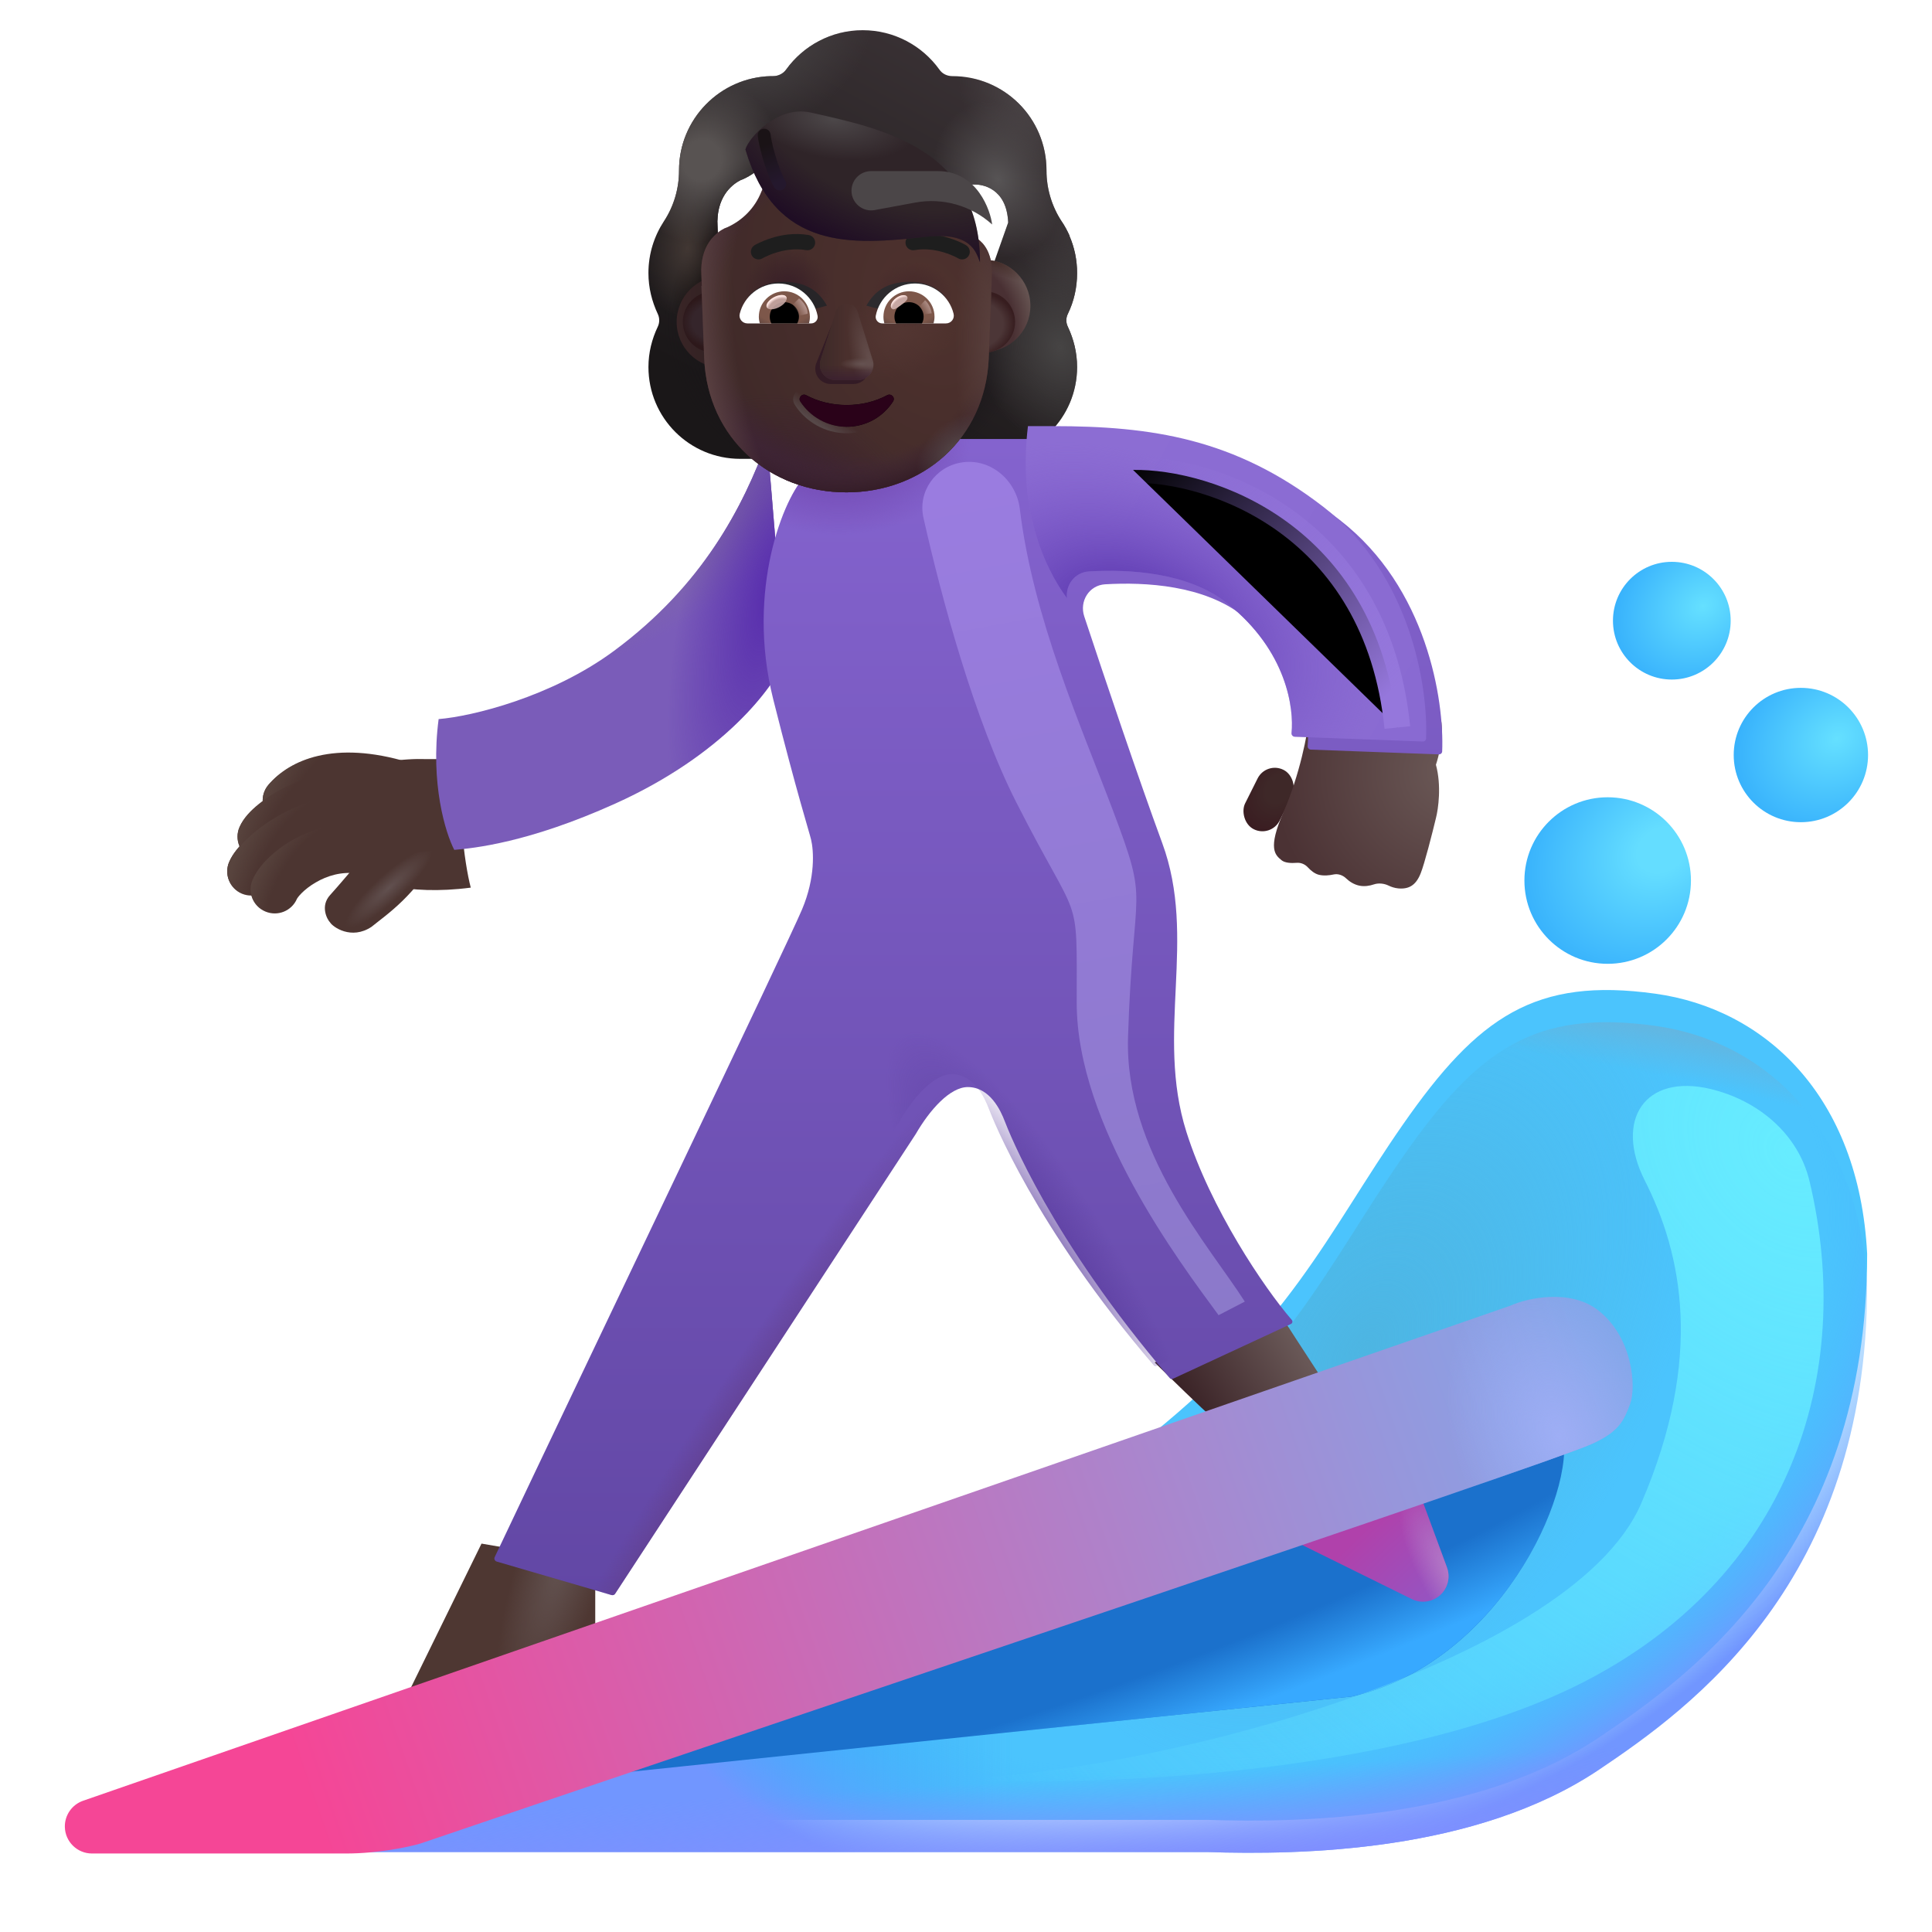 <svg viewBox="1 1 30 30" xmlns="http://www.w3.org/2000/svg">
<g filter="url(#filter0_i_3987_22992)">
<path fill-rule="evenodd" clip-rule="evenodd" d="M17.332 6.623C17.426 6.43 17.475 6.215 17.475 5.991C17.475 5.784 17.433 5.589 17.356 5.412H17.359C17.323 5.332 17.283 5.256 17.234 5.185L17.233 5.184C17.081 4.95 17 4.677 17 4.399V4.394C17 3.587 16.345 2.932 15.538 2.932C15.457 2.932 15.381 2.896 15.336 2.829C15.071 2.461 14.636 2.219 14.147 2.219C13.658 2.219 13.223 2.461 12.958 2.829C12.914 2.892 12.837 2.932 12.757 2.932C12.744 2.932 12.731 2.932 12.719 2.932C11.929 2.952 11.294 3.599 11.294 4.394V4.399C11.294 4.677 11.214 4.95 11.061 5.184L11.06 5.185C10.908 5.418 10.819 5.691 10.819 5.991C10.819 6.22 10.873 6.43 10.963 6.623C10.994 6.686 10.994 6.762 10.963 6.825C10.873 7.014 10.819 7.224 10.819 7.449C10.819 8.238 11.456 8.875 12.245 8.875H16.049C16.838 8.875 17.475 8.238 17.475 7.449C17.475 7.224 17.421 7.014 17.332 6.825C17.3 6.762 17.3 6.686 17.332 6.623ZM11.898 5.439H11.892L12.424 6.483C12.478 7.725 12.963 6.483 14.147 6.483C15.331 6.483 15.847 7.865 15.902 6.623L16.405 5.206C16.382 4.655 15.982 4.616 15.902 4.616H14.475C13.911 4.616 13.38 4.34 13.061 3.874C13.007 3.797 12.893 3.811 12.857 3.897L12.82 3.983C12.72 4.232 12.53 4.421 12.293 4.53C12.286 4.532 12.278 4.536 12.271 4.539C12.263 4.542 12.255 4.546 12.248 4.548C12.143 4.602 11.898 4.765 11.889 5.186L11.893 5.321L11.898 5.439Z" fill="url(#paint0_linear_3987_22992)"/>
<path fill-rule="evenodd" clip-rule="evenodd" d="M17.332 6.623C17.426 6.43 17.475 6.215 17.475 5.991C17.475 5.784 17.433 5.589 17.356 5.412H17.359C17.323 5.332 17.283 5.256 17.234 5.185L17.233 5.184C17.081 4.95 17 4.677 17 4.399V4.394C17 3.587 16.345 2.932 15.538 2.932C15.457 2.932 15.381 2.896 15.336 2.829C15.071 2.461 14.636 2.219 14.147 2.219C13.658 2.219 13.223 2.461 12.958 2.829C12.914 2.892 12.837 2.932 12.757 2.932C12.744 2.932 12.731 2.932 12.719 2.932C11.929 2.952 11.294 3.599 11.294 4.394V4.399C11.294 4.677 11.214 4.95 11.061 5.184L11.06 5.185C10.908 5.418 10.819 5.691 10.819 5.991C10.819 6.22 10.873 6.43 10.963 6.623C10.994 6.686 10.994 6.762 10.963 6.825C10.873 7.014 10.819 7.224 10.819 7.449C10.819 8.238 11.456 8.875 12.245 8.875H16.049C16.838 8.875 17.475 8.238 17.475 7.449C17.475 7.224 17.421 7.014 17.332 6.825C17.3 6.762 17.3 6.686 17.332 6.623ZM11.898 5.439H11.892L12.424 6.483C12.478 7.725 12.963 6.483 14.147 6.483C15.331 6.483 15.847 7.865 15.902 6.623L16.405 5.206C16.382 4.655 15.982 4.616 15.902 4.616H14.475C13.911 4.616 13.38 4.34 13.061 3.874C13.007 3.797 12.893 3.811 12.857 3.897L12.82 3.983C12.72 4.232 12.53 4.421 12.293 4.53C12.286 4.532 12.278 4.536 12.271 4.539C12.263 4.542 12.255 4.546 12.248 4.548C12.143 4.602 11.898 4.765 11.889 5.186L11.893 5.321L11.898 5.439Z" fill="url(#paint1_radial_3987_22992)"/>
<path fill-rule="evenodd" clip-rule="evenodd" d="M17.332 6.623C17.426 6.43 17.475 6.215 17.475 5.991C17.475 5.784 17.433 5.589 17.356 5.412H17.359C17.323 5.332 17.283 5.256 17.234 5.185L17.233 5.184C17.081 4.95 17 4.677 17 4.399V4.394C17 3.587 16.345 2.932 15.538 2.932C15.457 2.932 15.381 2.896 15.336 2.829C15.071 2.461 14.636 2.219 14.147 2.219C13.658 2.219 13.223 2.461 12.958 2.829C12.914 2.892 12.837 2.932 12.757 2.932C12.744 2.932 12.731 2.932 12.719 2.932C11.929 2.952 11.294 3.599 11.294 4.394V4.399C11.294 4.677 11.214 4.95 11.061 5.184L11.06 5.185C10.908 5.418 10.819 5.691 10.819 5.991C10.819 6.22 10.873 6.43 10.963 6.623C10.994 6.686 10.994 6.762 10.963 6.825C10.873 7.014 10.819 7.224 10.819 7.449C10.819 8.238 11.456 8.875 12.245 8.875H16.049C16.838 8.875 17.475 8.238 17.475 7.449C17.475 7.224 17.421 7.014 17.332 6.825C17.3 6.762 17.3 6.686 17.332 6.623ZM11.898 5.439H11.892L12.424 6.483C12.478 7.725 12.963 6.483 14.147 6.483C15.331 6.483 15.847 7.865 15.902 6.623L16.405 5.206C16.382 4.655 15.982 4.616 15.902 4.616H14.475C13.911 4.616 13.38 4.34 13.061 3.874C13.007 3.797 12.893 3.811 12.857 3.897L12.82 3.983C12.72 4.232 12.53 4.421 12.293 4.53C12.286 4.532 12.278 4.536 12.271 4.539C12.263 4.542 12.255 4.546 12.248 4.548C12.143 4.602 11.898 4.765 11.889 5.186L11.893 5.321L11.898 5.439Z" fill="url(#paint2_radial_3987_22992)"/>
<path fill-rule="evenodd" clip-rule="evenodd" d="M17.332 6.623C17.426 6.43 17.475 6.215 17.475 5.991C17.475 5.784 17.433 5.589 17.356 5.412H17.359C17.323 5.332 17.283 5.256 17.234 5.185L17.233 5.184C17.081 4.95 17 4.677 17 4.399V4.394C17 3.587 16.345 2.932 15.538 2.932C15.457 2.932 15.381 2.896 15.336 2.829C15.071 2.461 14.636 2.219 14.147 2.219C13.658 2.219 13.223 2.461 12.958 2.829C12.914 2.892 12.837 2.932 12.757 2.932C12.744 2.932 12.731 2.932 12.719 2.932C11.929 2.952 11.294 3.599 11.294 4.394V4.399C11.294 4.677 11.214 4.95 11.061 5.184L11.06 5.185C10.908 5.418 10.819 5.691 10.819 5.991C10.819 6.22 10.873 6.43 10.963 6.623C10.994 6.686 10.994 6.762 10.963 6.825C10.873 7.014 10.819 7.224 10.819 7.449C10.819 8.238 11.456 8.875 12.245 8.875H16.049C16.838 8.875 17.475 8.238 17.475 7.449C17.475 7.224 17.421 7.014 17.332 6.825C17.3 6.762 17.3 6.686 17.332 6.623ZM11.898 5.439H11.892L12.424 6.483C12.478 7.725 12.963 6.483 14.147 6.483C15.331 6.483 15.847 7.865 15.902 6.623L16.405 5.206C16.382 4.655 15.982 4.616 15.902 4.616H14.475C13.911 4.616 13.38 4.34 13.061 3.874C13.007 3.797 12.893 3.811 12.857 3.897L12.82 3.983C12.72 4.232 12.53 4.421 12.293 4.53C12.286 4.532 12.278 4.536 12.271 4.539C12.263 4.542 12.255 4.546 12.248 4.548C12.143 4.602 11.898 4.765 11.889 5.186L11.893 5.321L11.898 5.439Z" fill="url(#paint3_radial_3987_22992)"/>
<path fill-rule="evenodd" clip-rule="evenodd" d="M17.332 6.623C17.426 6.43 17.475 6.215 17.475 5.991C17.475 5.784 17.433 5.589 17.356 5.412H17.359C17.323 5.332 17.283 5.256 17.234 5.185L17.233 5.184C17.081 4.95 17 4.677 17 4.399V4.394C17 3.587 16.345 2.932 15.538 2.932C15.457 2.932 15.381 2.896 15.336 2.829C15.071 2.461 14.636 2.219 14.147 2.219C13.658 2.219 13.223 2.461 12.958 2.829C12.914 2.892 12.837 2.932 12.757 2.932C12.744 2.932 12.731 2.932 12.719 2.932C11.929 2.952 11.294 3.599 11.294 4.394V4.399C11.294 4.677 11.214 4.95 11.061 5.184L11.06 5.185C10.908 5.418 10.819 5.691 10.819 5.991C10.819 6.22 10.873 6.43 10.963 6.623C10.994 6.686 10.994 6.762 10.963 6.825C10.873 7.014 10.819 7.224 10.819 7.449C10.819 8.238 11.456 8.875 12.245 8.875H16.049C16.838 8.875 17.475 8.238 17.475 7.449C17.475 7.224 17.421 7.014 17.332 6.825C17.3 6.762 17.3 6.686 17.332 6.623ZM11.898 5.439H11.892L12.424 6.483C12.478 7.725 12.963 6.483 14.147 6.483C15.331 6.483 15.847 7.865 15.902 6.623L16.405 5.206C16.382 4.655 15.982 4.616 15.902 4.616H14.475C13.911 4.616 13.38 4.34 13.061 3.874C13.007 3.797 12.893 3.811 12.857 3.897L12.82 3.983C12.72 4.232 12.53 4.421 12.293 4.53C12.286 4.532 12.278 4.536 12.271 4.539C12.263 4.542 12.255 4.546 12.248 4.548C12.143 4.602 11.898 4.765 11.889 5.186L11.893 5.321L11.898 5.439Z" fill="url(#paint4_radial_3987_22992)"/>
<path fill-rule="evenodd" clip-rule="evenodd" d="M17.332 6.623C17.426 6.43 17.475 6.215 17.475 5.991C17.475 5.784 17.433 5.589 17.356 5.412H17.359C17.323 5.332 17.283 5.256 17.234 5.185L17.233 5.184C17.081 4.95 17 4.677 17 4.399V4.394C17 3.587 16.345 2.932 15.538 2.932C15.457 2.932 15.381 2.896 15.336 2.829C15.071 2.461 14.636 2.219 14.147 2.219C13.658 2.219 13.223 2.461 12.958 2.829C12.914 2.892 12.837 2.932 12.757 2.932C12.744 2.932 12.731 2.932 12.719 2.932C11.929 2.952 11.294 3.599 11.294 4.394V4.399C11.294 4.677 11.214 4.95 11.061 5.184L11.06 5.185C10.908 5.418 10.819 5.691 10.819 5.991C10.819 6.22 10.873 6.43 10.963 6.623C10.994 6.686 10.994 6.762 10.963 6.825C10.873 7.014 10.819 7.224 10.819 7.449C10.819 8.238 11.456 8.875 12.245 8.875H16.049C16.838 8.875 17.475 8.238 17.475 7.449C17.475 7.224 17.421 7.014 17.332 6.825C17.3 6.762 17.3 6.686 17.332 6.623ZM11.898 5.439H11.892L12.424 6.483C12.478 7.725 12.963 6.483 14.147 6.483C15.331 6.483 15.847 7.865 15.902 6.623L16.405 5.206C16.382 4.655 15.982 4.616 15.902 4.616H14.475C13.911 4.616 13.38 4.34 13.061 3.874C13.007 3.797 12.893 3.811 12.857 3.897L12.82 3.983C12.72 4.232 12.53 4.421 12.293 4.53C12.286 4.532 12.278 4.536 12.271 4.539C12.263 4.542 12.255 4.546 12.248 4.548C12.143 4.602 11.898 4.765 11.889 5.186L11.893 5.321L11.898 5.439Z" fill="url(#paint5_radial_3987_22992)"/>
<path fill-rule="evenodd" clip-rule="evenodd" d="M17.332 6.623C17.426 6.43 17.475 6.215 17.475 5.991C17.475 5.784 17.433 5.589 17.356 5.412H17.359C17.323 5.332 17.283 5.256 17.234 5.185L17.233 5.184C17.081 4.95 17 4.677 17 4.399V4.394C17 3.587 16.345 2.932 15.538 2.932C15.457 2.932 15.381 2.896 15.336 2.829C15.071 2.461 14.636 2.219 14.147 2.219C13.658 2.219 13.223 2.461 12.958 2.829C12.914 2.892 12.837 2.932 12.757 2.932C12.744 2.932 12.731 2.932 12.719 2.932C11.929 2.952 11.294 3.599 11.294 4.394V4.399C11.294 4.677 11.214 4.95 11.061 5.184L11.06 5.185C10.908 5.418 10.819 5.691 10.819 5.991C10.819 6.22 10.873 6.43 10.963 6.623C10.994 6.686 10.994 6.762 10.963 6.825C10.873 7.014 10.819 7.224 10.819 7.449C10.819 8.238 11.456 8.875 12.245 8.875H16.049C16.838 8.875 17.475 8.238 17.475 7.449C17.475 7.224 17.421 7.014 17.332 6.825C17.3 6.762 17.3 6.686 17.332 6.623ZM11.898 5.439H11.892L12.424 6.483C12.478 7.725 12.963 6.483 14.147 6.483C15.331 6.483 15.847 7.865 15.902 6.623L16.405 5.206C16.382 4.655 15.982 4.616 15.902 4.616H14.475C13.911 4.616 13.38 4.34 13.061 3.874C13.007 3.797 12.893 3.811 12.857 3.897L12.82 3.983C12.72 4.232 12.53 4.421 12.293 4.53C12.286 4.532 12.278 4.536 12.271 4.539C12.263 4.542 12.255 4.546 12.248 4.548C12.143 4.602 11.898 4.765 11.889 5.186L11.893 5.321L11.898 5.439Z" fill="url(#paint6_radial_3987_22992)"/>
<path fill-rule="evenodd" clip-rule="evenodd" d="M17.332 6.623C17.426 6.43 17.475 6.215 17.475 5.991C17.475 5.784 17.433 5.589 17.356 5.412H17.359C17.323 5.332 17.283 5.256 17.234 5.185L17.233 5.184C17.081 4.95 17 4.677 17 4.399V4.394C17 3.587 16.345 2.932 15.538 2.932C15.457 2.932 15.381 2.896 15.336 2.829C15.071 2.461 14.636 2.219 14.147 2.219C13.658 2.219 13.223 2.461 12.958 2.829C12.914 2.892 12.837 2.932 12.757 2.932C12.744 2.932 12.731 2.932 12.719 2.932C11.929 2.952 11.294 3.599 11.294 4.394V4.399C11.294 4.677 11.214 4.95 11.061 5.184L11.06 5.185C10.908 5.418 10.819 5.691 10.819 5.991C10.819 6.22 10.873 6.43 10.963 6.623C10.994 6.686 10.994 6.762 10.963 6.825C10.873 7.014 10.819 7.224 10.819 7.449C10.819 8.238 11.456 8.875 12.245 8.875H16.049C16.838 8.875 17.475 8.238 17.475 7.449C17.475 7.224 17.421 7.014 17.332 6.825C17.3 6.762 17.3 6.686 17.332 6.623ZM11.898 5.439H11.892L12.424 6.483C12.478 7.725 12.963 6.483 14.147 6.483C15.331 6.483 15.847 7.865 15.902 6.623L16.405 5.206C16.382 4.655 15.982 4.616 15.902 4.616H14.475C13.911 4.616 13.38 4.34 13.061 3.874C13.007 3.797 12.893 3.811 12.857 3.897L12.82 3.983C12.72 4.232 12.53 4.421 12.293 4.53C12.286 4.532 12.278 4.536 12.271 4.539C12.263 4.542 12.255 4.546 12.248 4.548C12.143 4.602 11.898 4.765 11.889 5.186L11.893 5.321L11.898 5.439Z" fill="url(#paint7_radial_3987_22992)"/>
<path fill-rule="evenodd" clip-rule="evenodd" d="M17.332 6.623C17.426 6.43 17.475 6.215 17.475 5.991C17.475 5.784 17.433 5.589 17.356 5.412H17.359C17.323 5.332 17.283 5.256 17.234 5.185L17.233 5.184C17.081 4.95 17 4.677 17 4.399V4.394C17 3.587 16.345 2.932 15.538 2.932C15.457 2.932 15.381 2.896 15.336 2.829C15.071 2.461 14.636 2.219 14.147 2.219C13.658 2.219 13.223 2.461 12.958 2.829C12.914 2.892 12.837 2.932 12.757 2.932C12.744 2.932 12.731 2.932 12.719 2.932C11.929 2.952 11.294 3.599 11.294 4.394V4.399C11.294 4.677 11.214 4.95 11.061 5.184L11.06 5.185C10.908 5.418 10.819 5.691 10.819 5.991C10.819 6.22 10.873 6.43 10.963 6.623C10.994 6.686 10.994 6.762 10.963 6.825C10.873 7.014 10.819 7.224 10.819 7.449C10.819 8.238 11.456 8.875 12.245 8.875H16.049C16.838 8.875 17.475 8.238 17.475 7.449C17.475 7.224 17.421 7.014 17.332 6.825C17.3 6.762 17.3 6.686 17.332 6.623ZM11.898 5.439H11.892L12.424 6.483C12.478 7.725 12.963 6.483 14.147 6.483C15.331 6.483 15.847 7.865 15.902 6.623L16.405 5.206C16.382 4.655 15.982 4.616 15.902 4.616H14.475C13.911 4.616 13.38 4.34 13.061 3.874C13.007 3.797 12.893 3.811 12.857 3.897L12.82 3.983C12.72 4.232 12.53 4.421 12.293 4.53C12.286 4.532 12.278 4.536 12.271 4.539C12.263 4.542 12.255 4.546 12.248 4.548C12.143 4.602 11.898 4.765 11.889 5.186L11.893 5.321L11.898 5.439Z" fill="url(#paint8_radial_3987_22992)"/>
<path fill-rule="evenodd" clip-rule="evenodd" d="M17.332 6.623C17.426 6.43 17.475 6.215 17.475 5.991C17.475 5.784 17.433 5.589 17.356 5.412H17.359C17.323 5.332 17.283 5.256 17.234 5.185L17.233 5.184C17.081 4.95 17 4.677 17 4.399V4.394C17 3.587 16.345 2.932 15.538 2.932C15.457 2.932 15.381 2.896 15.336 2.829C15.071 2.461 14.636 2.219 14.147 2.219C13.658 2.219 13.223 2.461 12.958 2.829C12.914 2.892 12.837 2.932 12.757 2.932C12.744 2.932 12.731 2.932 12.719 2.932C11.929 2.952 11.294 3.599 11.294 4.394V4.399C11.294 4.677 11.214 4.95 11.061 5.184L11.06 5.185C10.908 5.418 10.819 5.691 10.819 5.991C10.819 6.22 10.873 6.43 10.963 6.623C10.994 6.686 10.994 6.762 10.963 6.825C10.873 7.014 10.819 7.224 10.819 7.449C10.819 8.238 11.456 8.875 12.245 8.875H16.049C16.838 8.875 17.475 8.238 17.475 7.449C17.475 7.224 17.421 7.014 17.332 6.825C17.3 6.762 17.3 6.686 17.332 6.623ZM11.898 5.439H11.892L12.424 6.483C12.478 7.725 12.963 6.483 14.147 6.483C15.331 6.483 15.847 7.865 15.902 6.623L16.405 5.206C16.382 4.655 15.982 4.616 15.902 4.616H14.475C13.911 4.616 13.38 4.34 13.061 3.874C13.007 3.797 12.893 3.811 12.857 3.897L12.82 3.983C12.72 4.232 12.53 4.421 12.293 4.53C12.286 4.532 12.278 4.536 12.271 4.539C12.263 4.542 12.255 4.546 12.248 4.548C12.143 4.602 11.898 4.765 11.889 5.186L11.893 5.321L11.898 5.439Z" fill="url(#paint9_radial_3987_22992)"/>
<path fill-rule="evenodd" clip-rule="evenodd" d="M17.332 6.623C17.426 6.43 17.475 6.215 17.475 5.991C17.475 5.784 17.433 5.589 17.356 5.412H17.359C17.323 5.332 17.283 5.256 17.234 5.185L17.233 5.184C17.081 4.95 17 4.677 17 4.399V4.394C17 3.587 16.345 2.932 15.538 2.932C15.457 2.932 15.381 2.896 15.336 2.829C15.071 2.461 14.636 2.219 14.147 2.219C13.658 2.219 13.223 2.461 12.958 2.829C12.914 2.892 12.837 2.932 12.757 2.932C12.744 2.932 12.731 2.932 12.719 2.932C11.929 2.952 11.294 3.599 11.294 4.394V4.399C11.294 4.677 11.214 4.95 11.061 5.184L11.06 5.185C10.908 5.418 10.819 5.691 10.819 5.991C10.819 6.22 10.873 6.43 10.963 6.623C10.994 6.686 10.994 6.762 10.963 6.825C10.873 7.014 10.819 7.224 10.819 7.449C10.819 8.238 11.456 8.875 12.245 8.875H16.049C16.838 8.875 17.475 8.238 17.475 7.449C17.475 7.224 17.421 7.014 17.332 6.825C17.3 6.762 17.3 6.686 17.332 6.623ZM11.898 5.439H11.892L12.424 6.483C12.478 7.725 12.963 6.483 14.147 6.483C15.331 6.483 15.847 7.865 15.902 6.623L16.405 5.206C16.382 4.655 15.982 4.616 15.902 4.616H14.475C13.911 4.616 13.38 4.34 13.061 3.874C13.007 3.797 12.893 3.811 12.857 3.897L12.82 3.983C12.72 4.232 12.53 4.421 12.293 4.53C12.286 4.532 12.278 4.536 12.271 4.539C12.263 4.542 12.255 4.546 12.248 4.548C12.143 4.602 11.898 4.765 11.889 5.186L11.893 5.321L11.898 5.439Z" fill="url(#paint10_radial_3987_22992)"/>
<path fill-rule="evenodd" clip-rule="evenodd" d="M17.332 6.623C17.426 6.43 17.475 6.215 17.475 5.991C17.475 5.784 17.433 5.589 17.356 5.412H17.359C17.323 5.332 17.283 5.256 17.234 5.185L17.233 5.184C17.081 4.95 17 4.677 17 4.399V4.394C17 3.587 16.345 2.932 15.538 2.932C15.457 2.932 15.381 2.896 15.336 2.829C15.071 2.461 14.636 2.219 14.147 2.219C13.658 2.219 13.223 2.461 12.958 2.829C12.914 2.892 12.837 2.932 12.757 2.932C12.744 2.932 12.731 2.932 12.719 2.932C11.929 2.952 11.294 3.599 11.294 4.394V4.399C11.294 4.677 11.214 4.95 11.061 5.184L11.06 5.185C10.908 5.418 10.819 5.691 10.819 5.991C10.819 6.22 10.873 6.43 10.963 6.623C10.994 6.686 10.994 6.762 10.963 6.825C10.873 7.014 10.819 7.224 10.819 7.449C10.819 8.238 11.456 8.875 12.245 8.875H16.049C16.838 8.875 17.475 8.238 17.475 7.449C17.475 7.224 17.421 7.014 17.332 6.825C17.3 6.762 17.3 6.686 17.332 6.623ZM11.898 5.439H11.892L12.424 6.483C12.478 7.725 12.963 6.483 14.147 6.483C15.331 6.483 15.847 7.865 15.902 6.623L16.405 5.206C16.382 4.655 15.982 4.616 15.902 4.616H14.475C13.911 4.616 13.38 4.34 13.061 3.874C13.007 3.797 12.893 3.811 12.857 3.897L12.82 3.983C12.72 4.232 12.53 4.421 12.293 4.53C12.286 4.532 12.278 4.536 12.271 4.539C12.263 4.542 12.255 4.546 12.248 4.548C12.143 4.602 11.898 4.765 11.889 5.186L11.893 5.321L11.898 5.439Z" fill="url(#paint11_radial_3987_22992)"/>
</g>
<g filter="url(#filter1_i_3987_22992)">
<path d="M19.751 29.759H6.016C9.449 28.433 16.785 25.413 18.672 23.941C21.032 22.1 21.61 20.65 22.782 18.965C23.954 17.28 24.844 16.672 26.704 16.93C28.395 17.164 29.868 18.504 29.993 20.969C29.993 25.562 27.254 27.524 25.829 28.48C23.922 29.759 21.204 29.806 19.751 29.759Z" fill="#4BC4FD"/>
<path d="M19.751 29.759H6.016C9.449 28.433 16.785 25.413 18.672 23.941C21.032 22.1 21.61 20.65 22.782 18.965C23.954 17.28 24.844 16.672 26.704 16.93C28.395 17.164 29.868 18.504 29.993 20.969C29.993 25.562 27.254 27.524 25.829 28.48C23.922 29.759 21.204 29.806 19.751 29.759Z" fill="url(#paint12_linear_3987_22992)"/>
</g>
<path d="M19.751 29.759H6.016C9.449 28.433 16.785 25.413 18.672 23.941C21.032 22.1 21.61 20.65 22.782 18.965C23.954 17.28 24.844 16.672 26.704 16.93C28.395 17.164 29.868 18.504 29.993 20.969C29.993 25.562 27.254 27.524 25.829 28.48C23.922 29.759 21.204 29.806 19.751 29.759Z" fill="url(#paint13_radial_3987_22992)"/>
<path d="M19.751 29.759H6.016C9.449 28.433 16.785 25.413 18.672 23.941C21.032 22.1 21.61 20.65 22.782 18.965C23.954 17.28 24.844 16.672 26.704 16.93C28.395 17.164 29.868 18.504 29.993 20.969C29.993 25.562 27.254 27.524 25.829 28.48C23.922 29.759 21.204 29.806 19.751 29.759Z" fill="url(#paint14_linear_3987_22992)"/>
<path d="M19.751 29.759H6.016C9.449 28.433 16.785 25.413 18.672 23.941C21.032 22.1 21.61 20.65 22.782 18.965C23.954 17.28 24.844 16.672 26.704 16.93C28.395 17.164 29.868 18.504 29.993 20.969C29.993 25.562 27.254 27.524 25.829 28.48C23.922 29.759 21.204 29.806 19.751 29.759Z" fill="url(#paint15_radial_3987_22992)"/>
<path d="M19.751 29.759H6.016C9.449 28.433 16.785 25.413 18.672 23.941C21.032 22.1 21.61 20.65 22.782 18.965C23.954 17.28 24.844 16.672 26.704 16.93C28.395 17.164 29.868 18.504 29.993 20.969C29.993 25.562 27.254 27.524 25.829 28.48C23.922 29.759 21.204 29.806 19.751 29.759Z" fill="url(#paint16_radial_3987_22992)"/>
<g filter="url(#filter2_f_3987_22992)">
<path d="M21.985 27.344L7.61 28.844C12.297 26.604 19.547 24.438 21.985 22.656C23.811 21.322 24.881 21.457 25.266 23.219C25.485 24.219 24.235 26.844 21.985 27.344Z" fill="#1B71CC"/>
<path d="M21.985 27.344L7.61 28.844C12.297 26.604 19.547 24.438 21.985 22.656C23.811 21.322 24.881 21.457 25.266 23.219C25.485 24.219 24.235 26.844 21.985 27.344Z" fill="url(#paint17_radial_3987_22992)"/>
</g>
<path d="M7.305 27.359L8.477 24.969L10.243 25.273V26.312L7.305 27.359Z" fill="#4E3732"/>
<path d="M7.305 27.359L8.477 24.969L10.243 25.273V26.312L7.305 27.359Z" fill="url(#paint18_radial_3987_22992)"/>
<path d="M19.837 23.023C19.668 22.88 19.162 22.385 18.93 22.156L20.797 21.273C20.872 21.405 21.308 22.073 21.516 22.391L19.837 23.023Z" fill="url(#paint19_linear_3987_22992)"/>
<path d="M23.468 25.338L23.047 24.195L20.696 24.732L22.921 25.83C23.015 25.877 23.122 25.884 23.221 25.851C23.434 25.781 23.546 25.549 23.468 25.338Z" fill="url(#paint20_linear_3987_22992)"/>
<path d="M23.468 25.338L23.047 24.195L20.696 24.732L22.921 25.83C23.015 25.877 23.122 25.884 23.221 25.851C23.434 25.781 23.546 25.549 23.468 25.338Z" fill="url(#paint21_radial_3987_22992)"/>
<g filter="url(#filter3_i_3987_22992)">
<path d="M24.458 21.273L2.29 28.962C2.118 29.022 2.003 29.186 2.007 29.369C2.012 29.598 2.199 29.781 2.428 29.781H6.376C6.863 29.781 7.344 29.682 7.532 29.625C13.454 27.609 24.938 23.766 25.708 23.426C26.151 23.23 26.219 23.047 26.313 22.798L26.313 22.797C26.407 22.547 26.36 21.766 25.813 21.344C25.376 21.006 24.708 21.159 24.458 21.273Z" fill="url(#paint22_linear_3987_22992)"/>
<path d="M24.458 21.273L2.29 28.962C2.118 29.022 2.003 29.186 2.007 29.369C2.012 29.598 2.199 29.781 2.428 29.781H6.376C6.863 29.781 7.344 29.682 7.532 29.625C13.454 27.609 24.938 23.766 25.708 23.426C26.151 23.23 26.219 23.047 26.313 22.798L26.313 22.797C26.407 22.547 26.36 21.766 25.813 21.344C25.376 21.006 24.708 21.159 24.458 21.273Z" fill="url(#paint23_radial_3987_22992)"/>
</g>
<g filter="url(#filter4_i_3987_22992)">
<circle cx="25.864" cy="14.773" r="1.293" fill="url(#paint24_radial_3987_22992)"/>
</g>
<g filter="url(#filter5_i_3987_22992)">
<circle cx="28.864" cy="12.824" r="1.043" fill="url(#paint25_radial_3987_22992)"/>
</g>
<g filter="url(#filter6_i_3987_22992)">
<circle cx="26.86" cy="10.738" r="0.914" fill="url(#paint26_radial_3987_22992)"/>
</g>
<rect x="20.662" y="12.82" width="0.599" height="1.031" rx="0.299" transform="rotate(26.595 20.662 12.82)" fill="url(#paint27_radial_3987_22992)"/>
<g filter="url(#filter7_i_3987_22992)">
<path d="M20.68 13.86C20.936 13.272 21.053 12.641 21.079 12.398L23.126 12.422C23.172 12.691 23.087 13.006 23.047 13.125C23.135 13.447 23.084 13.812 23.047 13.954C22.993 14.18 22.869 14.667 22.809 14.814C22.735 14.998 22.626 15.06 22.462 15.045C22.404 15.039 22.354 15.022 22.313 15.002C22.244 14.968 22.156 14.958 22.083 14.983C22.018 15.005 21.937 15.019 21.856 15.002C21.772 14.984 21.702 14.937 21.652 14.889C21.601 14.84 21.527 14.813 21.457 14.829C21.39 14.843 21.31 14.852 21.231 14.834C21.165 14.818 21.104 14.768 21.059 14.719C21.015 14.67 20.949 14.642 20.884 14.648C20.799 14.655 20.701 14.65 20.649 14.607C20.551 14.525 20.43 14.431 20.68 13.86Z" fill="url(#paint28_radial_3987_22992)"/>
</g>
<path d="M7.602 12.787H8.196C8.09 13.456 8.208 14.395 8.31 14.783C7.304 14.915 6.673 14.675 6.454 14.537L6.345 13.076C6.676 12.82 7.321 12.777 7.602 12.787Z" fill="#4C3531"/>
<g filter="url(#filter8_i_3987_22992)">
<path d="M10.684 11.707C9.717 12.422 8.48 12.724 7.961 12.766C7.83 13.766 8.068 14.537 8.204 14.797C8.505 14.77 9.352 14.688 10.704 14.078C12.383 13.321 13.162 12.275 13.344 11.832L13.063 8.445C12.688 9.477 12.059 10.691 10.684 11.707Z" fill="#7A5CB9"/>
<path d="M10.684 11.707C9.717 12.422 8.48 12.724 7.961 12.766C7.83 13.766 8.068 14.537 8.204 14.797C8.505 14.77 9.352 14.688 10.704 14.078C12.383 13.321 13.162 12.275 13.344 11.832L13.063 8.445C12.688 9.477 12.059 10.691 10.684 11.707Z" fill="url(#paint29_radial_3987_22992)"/>
<path d="M10.684 11.707C9.717 12.422 8.48 12.724 7.961 12.766C7.83 13.766 8.068 14.537 8.204 14.797C8.505 14.77 9.352 14.688 10.704 14.078C12.383 13.321 13.162 12.275 13.344 11.832L13.063 8.445C12.688 9.477 12.059 10.691 10.684 11.707Z" fill="url(#paint30_radial_3987_22992)"/>
</g>
<g filter="url(#filter9_i_3987_22992)">
<path d="M12.758 11.664C12.327 9.949 12.928 8.503 13.266 8.18L15.61 7.617H17.352C18.876 7.617 20.174 7.806 21.555 8.875C22.909 9.922 23.177 11.674 23.144 12.467C23.143 12.495 23.12 12.515 23.093 12.514L21.104 12.44C21.074 12.438 21.052 12.412 21.055 12.382C21.093 12.01 20.989 11.108 20.055 10.367C19.449 9.886 18.536 9.836 17.909 9.873C17.662 9.888 17.508 10.136 17.586 10.371C17.902 11.327 18.427 12.884 18.797 13.891C19.344 15.375 18.688 16.844 19.172 18.375C19.549 19.567 20.376 20.794 20.809 21.296C20.827 21.316 20.82 21.347 20.796 21.359L18.962 22.21C18.945 22.218 18.926 22.213 18.914 22.199C17.066 20.043 16.415 18.374 16.352 18.211C16.29 18.047 16.122 17.68 15.778 17.68C15.503 17.68 15.188 18.031 14.969 18.41L10.302 25.547C10.29 25.566 10.268 25.574 10.246 25.568L8.463 25.048C8.434 25.039 8.418 25.007 8.431 24.98C9.93 21.816 12.973 15.47 13.204 14.922C13.415 14.422 13.385 14.005 13.344 13.836C13.313 13.706 13.126 13.125 12.758 11.664Z" fill="url(#paint31_linear_3987_22992)"/>
<path d="M12.758 11.664C12.327 9.949 12.928 8.503 13.266 8.18L15.61 7.617H17.352C18.876 7.617 20.174 7.806 21.555 8.875C22.909 9.922 23.177 11.674 23.144 12.467C23.143 12.495 23.12 12.515 23.093 12.514L21.104 12.44C21.074 12.438 21.052 12.412 21.055 12.382C21.093 12.01 20.989 11.108 20.055 10.367C19.449 9.886 18.536 9.836 17.909 9.873C17.662 9.888 17.508 10.136 17.586 10.371C17.902 11.327 18.427 12.884 18.797 13.891C19.344 15.375 18.688 16.844 19.172 18.375C19.549 19.567 20.376 20.794 20.809 21.296C20.827 21.316 20.82 21.347 20.796 21.359L18.962 22.21C18.945 22.218 18.926 22.213 18.914 22.199C17.066 20.043 16.415 18.374 16.352 18.211C16.29 18.047 16.122 17.68 15.778 17.68C15.503 17.68 15.188 18.031 14.969 18.41L10.302 25.547C10.29 25.566 10.268 25.574 10.246 25.568L8.463 25.048C8.434 25.039 8.418 25.007 8.431 24.98C9.93 21.816 12.973 15.47 13.204 14.922C13.415 14.422 13.385 14.005 13.344 13.836C13.313 13.706 13.126 13.125 12.758 11.664Z" fill="url(#paint32_radial_3987_22992)"/>
<path d="M12.758 11.664C12.327 9.949 12.928 8.503 13.266 8.18L15.61 7.617H17.352C18.876 7.617 20.174 7.806 21.555 8.875C22.909 9.922 23.177 11.674 23.144 12.467C23.143 12.495 23.12 12.515 23.093 12.514L21.104 12.44C21.074 12.438 21.052 12.412 21.055 12.382C21.093 12.01 20.989 11.108 20.055 10.367C19.449 9.886 18.536 9.836 17.909 9.873C17.662 9.888 17.508 10.136 17.586 10.371C17.902 11.327 18.427 12.884 18.797 13.891C19.344 15.375 18.688 16.844 19.172 18.375C19.549 19.567 20.376 20.794 20.809 21.296C20.827 21.316 20.82 21.347 20.796 21.359L18.962 22.21C18.945 22.218 18.926 22.213 18.914 22.199C17.066 20.043 16.415 18.374 16.352 18.211C16.29 18.047 16.122 17.68 15.778 17.68C15.503 17.68 15.188 18.031 14.969 18.41L10.302 25.547C10.29 25.566 10.268 25.574 10.246 25.568L8.463 25.048C8.434 25.039 8.418 25.007 8.431 24.98C9.93 21.816 12.973 15.47 13.204 14.922C13.415 14.422 13.385 14.005 13.344 13.836C13.313 13.706 13.126 13.125 12.758 11.664Z" fill="url(#paint33_radial_3987_22992)"/>
</g>
<path d="M12.758 11.664C12.327 9.949 12.928 8.503 13.266 8.18L15.61 7.617H17.352C18.876 7.617 20.174 7.806 21.555 8.875C22.909 9.922 23.177 11.674 23.144 12.467C23.143 12.495 23.12 12.515 23.093 12.514L21.104 12.44C21.074 12.438 21.052 12.412 21.055 12.382C21.093 12.01 20.989 11.108 20.055 10.367C19.449 9.886 18.536 9.836 17.909 9.873C17.662 9.888 17.508 10.136 17.586 10.371C17.902 11.327 18.427 12.884 18.797 13.891C19.344 15.375 18.688 16.844 19.172 18.375C19.549 19.567 20.376 20.794 20.809 21.296C20.827 21.316 20.82 21.347 20.796 21.359L18.962 22.21C18.945 22.218 18.926 22.213 18.914 22.199C17.066 20.043 16.415 18.374 16.352 18.211C16.29 18.047 16.122 17.68 15.778 17.68C15.503 17.68 15.188 18.031 14.969 18.41L10.302 25.547C10.29 25.566 10.268 25.574 10.246 25.568L8.463 25.048C8.434 25.039 8.418 25.007 8.431 24.98C9.93 21.816 12.973 15.47 13.204 14.922C13.415 14.422 13.385 14.005 13.344 13.836C13.313 13.706 13.126 13.125 12.758 11.664Z" fill="url(#paint34_radial_3987_22992)"/>
<path d="M17.568 10.289C17.545 10.082 17.69 9.886 17.909 9.873C18.536 9.836 19.449 9.886 20.055 10.367C20.989 11.108 21.093 12.01 21.055 12.382C21.052 12.412 21.074 12.438 21.104 12.44L23.092 12.514C23.12 12.515 23.143 12.495 23.144 12.467C23.177 11.674 22.909 9.922 21.555 8.875C20.174 7.806 18.876 7.617 17.352 7.617L16.962 7.617C16.805 8.902 17.212 9.81 17.568 10.289Z" fill="url(#paint35_linear_3987_22992)"/>
<path d="M17.568 10.289C17.545 10.082 17.69 9.886 17.909 9.873C18.536 9.836 19.449 9.886 20.055 10.367C20.989 11.108 21.093 12.01 21.055 12.382C21.052 12.412 21.074 12.438 21.104 12.44L23.092 12.514C23.12 12.515 23.143 12.495 23.144 12.467C23.177 11.674 22.909 9.922 21.555 8.875C20.174 7.806 18.876 7.617 17.352 7.617L16.962 7.617C16.805 8.902 17.212 9.81 17.568 10.289Z" fill="url(#paint36_radial_3987_22992)"/>
<path fill-rule="evenodd" clip-rule="evenodd" d="M7.127 13.555C6.186 13.271 5.832 13.565 5.739 13.674C5.604 13.831 5.367 13.85 5.21 13.715C5.053 13.58 5.034 13.344 5.169 13.186C5.497 12.803 6.183 12.487 7.343 12.837C7.541 12.896 7.654 13.106 7.594 13.304C7.534 13.502 7.325 13.615 7.127 13.555Z" fill="#4C3531"/>
<path fill-rule="evenodd" clip-rule="evenodd" d="M7.127 13.555C6.186 13.271 5.832 13.565 5.739 13.674C5.604 13.831 5.367 13.85 5.21 13.715C5.053 13.58 5.034 13.344 5.169 13.186C5.497 12.803 6.183 12.487 7.343 12.837C7.541 12.896 7.654 13.106 7.594 13.304C7.534 13.502 7.325 13.615 7.127 13.555Z" fill="url(#paint37_radial_3987_22992)"/>
<path fill-rule="evenodd" clip-rule="evenodd" d="M5.404 14.15C5.403 14.151 5.403 14.151 5.403 14.151C5.404 14.152 5.424 14.123 5.487 14.072C5.561 14.012 5.666 13.943 5.798 13.879C6.063 13.748 6.406 13.649 6.766 13.66C6.973 13.666 7.146 13.504 7.153 13.297C7.159 13.09 6.997 12.917 6.79 12.91C6.283 12.894 5.818 13.033 5.467 13.205C5.291 13.292 5.137 13.39 5.015 13.489C4.905 13.578 4.781 13.7 4.719 13.844C4.637 14.034 4.725 14.255 4.915 14.337C5.102 14.417 5.318 14.334 5.404 14.15Z" fill="#4C3531"/>
<path fill-rule="evenodd" clip-rule="evenodd" d="M5.404 14.15C5.403 14.151 5.403 14.151 5.403 14.151C5.404 14.152 5.424 14.123 5.487 14.072C5.561 14.012 5.666 13.943 5.798 13.879C6.063 13.748 6.406 13.649 6.766 13.66C6.973 13.666 7.146 13.504 7.153 13.297C7.159 13.09 6.997 12.917 6.79 12.91C6.283 12.894 5.818 13.033 5.467 13.205C5.291 13.292 5.137 13.39 5.015 13.489C4.905 13.578 4.781 13.7 4.719 13.844C4.637 14.034 4.725 14.255 4.915 14.337C5.102 14.417 5.318 14.334 5.404 14.15Z" fill="url(#paint38_radial_3987_22992)"/>
<path fill-rule="evenodd" clip-rule="evenodd" d="M5.25 14.678C5.247 14.683 5.246 14.683 5.248 14.679C5.166 14.869 4.946 14.957 4.755 14.876C4.565 14.794 4.477 14.573 4.559 14.383C4.614 14.254 4.723 14.13 4.829 14.029C4.944 13.919 5.093 13.805 5.266 13.701C5.61 13.495 6.077 13.316 6.602 13.332C6.809 13.339 6.972 13.512 6.965 13.719C6.959 13.926 6.786 14.088 6.579 14.082C6.237 14.071 5.91 14.189 5.652 14.344C5.524 14.421 5.419 14.503 5.345 14.573C5.285 14.63 5.258 14.667 5.25 14.678Z" fill="#4C3531"/>
<path fill-rule="evenodd" clip-rule="evenodd" d="M5.25 14.678C5.247 14.683 5.246 14.683 5.248 14.679C5.166 14.869 4.946 14.957 4.755 14.876C4.565 14.794 4.477 14.573 4.559 14.383C4.614 14.254 4.723 14.13 4.829 14.029C4.944 13.919 5.093 13.805 5.266 13.701C5.61 13.495 6.077 13.316 6.602 13.332C6.809 13.339 6.972 13.512 6.965 13.719C6.959 13.926 6.786 14.088 6.579 14.082C6.237 14.071 5.91 14.189 5.652 14.344C5.524 14.421 5.419 14.503 5.345 14.573C5.285 14.63 5.258 14.667 5.25 14.678Z" fill="url(#paint39_radial_3987_22992)"/>
<path fill-rule="evenodd" clip-rule="evenodd" d="M5.611 14.956C5.611 14.957 5.611 14.957 5.611 14.957C5.529 15.147 5.309 15.235 5.118 15.153C4.928 15.071 4.84 14.851 4.922 14.661C5.014 14.445 5.249 14.215 5.521 14.056C5.809 13.888 6.199 13.761 6.64 13.82C6.845 13.847 6.989 14.035 6.962 14.241C6.935 14.446 6.747 14.59 6.541 14.563C6.303 14.531 6.08 14.598 5.9 14.704C5.811 14.756 5.737 14.815 5.685 14.867C5.634 14.918 5.615 14.95 5.611 14.956Z" fill="#4C3531"/>
<path fill-rule="evenodd" clip-rule="evenodd" d="M5.611 14.956C5.611 14.957 5.611 14.957 5.611 14.957C5.529 15.147 5.309 15.235 5.118 15.153C4.928 15.071 4.84 14.851 4.922 14.661C5.014 14.445 5.249 14.215 5.521 14.056C5.809 13.888 6.199 13.761 6.64 13.82C6.845 13.847 6.989 14.035 6.962 14.241C6.935 14.446 6.747 14.59 6.541 14.563C6.303 14.531 6.08 14.598 5.9 14.704C5.811 14.756 5.737 14.815 5.685 14.867C5.634 14.918 5.615 14.95 5.611 14.956Z" fill="url(#paint40_radial_3987_22992)"/>
<path d="M6.126 14.898C6.251 14.761 6.524 14.438 6.645 14.293C6.876 14.293 7.557 14.227 7.844 14.195C7.454 14.91 7.005 15.199 6.77 15.391C6.454 15.602 6.165 15.391 6.126 15.324C6.079 15.277 5.969 15.07 6.126 14.898Z" fill="#4C3531"/>
<path d="M6.126 14.898C6.251 14.761 6.524 14.438 6.645 14.293C6.876 14.293 7.557 14.227 7.844 14.195C7.454 14.91 7.005 15.199 6.77 15.391C6.454 15.602 6.165 15.391 6.126 15.324C6.079 15.277 5.969 15.07 6.126 14.898Z" fill="url(#paint41_radial_3987_22992)"/>
<g filter="url(#filter10_f_3987_22992)">
<path d="M26.485 24.344C27.466 22.065 27.111 20.457 26.54 19.33C26.066 18.395 26.537 17.668 27.558 17.909C28.295 18.084 28.922 18.604 29.098 19.34C29.819 22.365 28.785 25.522 25.516 27.156C22.566 28.631 17.662 28.75 15.579 28.625C18.579 28.625 25.383 26.903 26.485 24.344Z" fill="url(#paint42_radial_3987_22992)"/>
</g>
<g filter="url(#filter11_f_3987_22992)">
<path d="M16.782 13.461C16.131 12.181 15.616 10.276 15.339 9.038C15.25 8.637 15.521 8.249 15.927 8.182C16.374 8.107 16.782 8.453 16.836 8.904C17.042 10.602 17.788 12.277 18.282 13.586C18.86 15.117 18.594 14.649 18.516 17.102C18.459 18.883 19.782 20.352 20.329 21.211L19.922 21.422C19.313 20.594 17.719 18.477 17.719 16.57C17.719 14.779 17.782 15.43 16.782 13.461Z" fill="url(#paint43_linear_3987_22992)"/>
</g>
<g filter="url(#filter12_f_3987_22992)">
<path d="M18.594 8.297C19.803 8.276 22.376 9.125 22.698 12.297" stroke="url(#paint44_linear_3987_22992)" stroke-width="0.4"/>
</g>
<path d="M14.305 8.117C14.415 8.122 14.53 8.13 14.645 8.139C14.53 8.13 14.419 8.122 14.305 8.117Z" fill="url(#paint45_linear_3987_22992)"/>
<path d="M14.158 8.117C14.154 8.117 14.149 8.117 14.141 8.117C14.185 8.117 14.224 8.117 14.268 8.122C14.233 8.117 14.194 8.117 14.158 8.117Z" fill="url(#paint46_linear_3987_22992)"/>
<g filter="url(#filter13_i_3987_22992)">
<path d="M12.07 6.712C12.464 6.712 12.784 6.392 12.784 5.999C12.784 5.605 12.464 5.285 12.07 5.285C11.677 5.285 11.357 5.605 11.357 5.999C11.357 6.392 11.677 6.712 12.07 6.712Z" fill="url(#paint47_linear_3987_22992)"/>
</g>
<g filter="url(#filter14_i_3987_22992)">
<path d="M16.287 6.712C16.681 6.712 17 6.392 17 5.999C17 5.605 16.681 5.285 16.287 5.285C15.893 5.285 15.574 5.605 15.574 5.999C15.574 6.392 15.893 6.712 16.287 6.712Z" fill="url(#paint48_radial_3987_22992)"/>
<path d="M16.287 6.712C16.681 6.712 17 6.392 17 5.999C17 5.605 16.681 5.285 16.287 5.285C15.893 5.285 15.574 5.605 15.574 5.999C15.574 6.392 15.893 6.712 16.287 6.712Z" fill="url(#paint49_radial_3987_22992)"/>
</g>
<g filter="url(#filter15_f_3987_22992)">
<path d="M16.287 6.475C16.549 6.475 16.762 6.262 16.762 5.999C16.762 5.736 16.549 5.523 16.287 5.523C16.024 5.523 15.81 5.736 15.81 5.999C15.81 6.262 16.024 6.475 16.287 6.475Z" fill="#4C3637"/>
<path d="M16.287 6.475C16.549 6.475 16.762 6.262 16.762 5.999C16.762 5.736 16.549 5.523 16.287 5.523C16.024 5.523 15.81 5.736 15.81 5.999C15.81 6.262 16.024 6.475 16.287 6.475Z" fill="url(#paint50_radial_3987_22992)"/>
</g>
<g filter="url(#filter16_f_3987_22992)">
<path d="M12.079 6.475C12.342 6.475 12.555 6.262 12.555 5.999C12.555 5.736 12.342 5.523 12.079 5.523C11.816 5.523 11.603 5.736 11.603 5.999C11.603 6.262 11.816 6.475 12.079 6.475Z" fill="#35252B"/>
<path d="M12.079 6.475C12.342 6.475 12.555 6.262 12.555 5.999C12.555 5.736 12.342 5.523 12.079 5.523C11.816 5.523 11.603 5.736 11.603 5.999C11.603 6.262 11.816 6.475 12.079 6.475Z" fill="url(#paint51_radial_3987_22992)"/>
</g>
<path d="M11.892 5.439H11.898L11.893 5.321L11.889 5.186C11.898 4.765 12.143 4.602 12.248 4.548C12.254 4.546 12.262 4.542 12.27 4.539C12.278 4.536 12.286 4.532 12.293 4.53C12.529 4.422 12.72 4.232 12.82 3.983L12.857 3.897C12.893 3.811 13.007 3.797 13.061 3.874C13.379 4.34 13.911 4.616 14.475 4.616H15.902C15.982 4.616 16.381 4.655 16.405 5.206L16.353 6.568C16.298 7.811 15.328 8.645 14.144 8.645C12.96 8.645 11.99 7.811 11.935 6.568L11.892 5.439Z" fill="url(#paint52_radial_3987_22992)"/>
<path d="M11.892 5.439H11.898L11.893 5.321L11.889 5.186C11.898 4.765 12.143 4.602 12.248 4.548C12.254 4.546 12.262 4.542 12.27 4.539C12.278 4.536 12.286 4.532 12.293 4.53C12.529 4.422 12.72 4.232 12.82 3.983L12.857 3.897C12.893 3.811 13.007 3.797 13.061 3.874C13.379 4.34 13.911 4.616 14.475 4.616H15.902C15.982 4.616 16.381 4.655 16.405 5.206L16.353 6.568C16.298 7.811 15.328 8.645 14.144 8.645C12.96 8.645 11.99 7.811 11.935 6.568L11.892 5.439Z" fill="url(#paint53_radial_3987_22992)"/>
<path d="M11.892 5.439H11.898L11.893 5.321L11.889 5.186C11.898 4.765 12.143 4.602 12.248 4.548C12.254 4.546 12.262 4.542 12.27 4.539C12.278 4.536 12.286 4.532 12.293 4.53C12.529 4.422 12.72 4.232 12.82 3.983L12.857 3.897C12.893 3.811 13.007 3.797 13.061 3.874C13.379 4.34 13.911 4.616 14.475 4.616H15.902C15.982 4.616 16.381 4.655 16.405 5.206L16.353 6.568C16.298 7.811 15.328 8.645 14.144 8.645C12.96 8.645 11.99 7.811 11.935 6.568L11.892 5.439Z" fill="url(#paint54_radial_3987_22992)"/>
<path d="M11.892 5.439H11.898L11.893 5.321L11.889 5.186C11.898 4.765 12.143 4.602 12.248 4.548C12.254 4.546 12.262 4.542 12.27 4.539C12.278 4.536 12.286 4.532 12.293 4.53C12.529 4.422 12.72 4.232 12.82 3.983L12.857 3.897C12.893 3.811 13.007 3.797 13.061 3.874C13.379 4.34 13.911 4.616 14.475 4.616H15.902C15.982 4.616 16.381 4.655 16.405 5.206L16.353 6.568C16.298 7.811 15.328 8.645 14.144 8.645C12.96 8.645 11.99 7.811 11.935 6.568L11.892 5.439Z" fill="url(#paint55_radial_3987_22992)"/>
<path d="M11.892 5.439H11.898L11.893 5.321L11.889 5.186C11.898 4.765 12.143 4.602 12.248 4.548C12.254 4.546 12.262 4.542 12.27 4.539C12.278 4.536 12.286 4.532 12.293 4.53C12.529 4.422 12.72 4.232 12.82 3.983L12.857 3.897C12.893 3.811 13.007 3.797 13.061 3.874C13.379 4.34 13.911 4.616 14.475 4.616H15.902C15.982 4.616 16.381 4.655 16.405 5.206L16.353 6.568C16.298 7.811 15.328 8.645 14.144 8.645C12.96 8.645 11.99 7.811 11.935 6.568L11.892 5.439Z" fill="url(#paint56_radial_3987_22992)"/>
<path d="M11.892 5.439H11.898L11.893 5.321L11.889 5.186C11.898 4.765 12.143 4.602 12.248 4.548C12.254 4.546 12.262 4.542 12.27 4.539C12.278 4.536 12.286 4.532 12.293 4.53C12.529 4.422 12.72 4.232 12.82 3.983L12.857 3.897C12.893 3.811 13.007 3.797 13.061 3.874C13.379 4.34 13.911 4.616 14.475 4.616H15.902C15.982 4.616 16.381 4.655 16.405 5.206L16.353 6.568C16.298 7.811 15.328 8.645 14.144 8.645C12.96 8.645 11.99 7.811 11.935 6.568L11.892 5.439Z" fill="url(#paint57_radial_3987_22992)"/>
<path d="M11.892 5.439H11.898L11.893 5.321L11.889 5.186C11.898 4.765 12.143 4.602 12.248 4.548C12.254 4.546 12.262 4.542 12.27 4.539C12.278 4.536 12.286 4.532 12.293 4.53C12.529 4.422 12.72 4.232 12.82 3.983L12.857 3.897C12.893 3.811 13.007 3.797 13.061 3.874C13.379 4.34 13.911 4.616 14.475 4.616H15.902C15.982 4.616 16.381 4.655 16.405 5.206L16.353 6.568C16.298 7.811 15.328 8.645 14.144 8.645C12.96 8.645 11.99 7.811 11.935 6.568L11.892 5.439Z" fill="url(#paint58_radial_3987_22992)"/>
<path d="M11.892 5.439H11.898L11.893 5.321L11.889 5.186C11.898 4.765 12.143 4.602 12.248 4.548C12.254 4.546 12.262 4.542 12.27 4.539C12.278 4.536 12.286 4.532 12.293 4.53C12.529 4.422 12.72 4.232 12.82 3.983L12.857 3.897C12.893 3.811 13.007 3.797 13.061 3.874C13.379 4.34 13.911 4.616 14.475 4.616H15.902C15.982 4.616 16.381 4.655 16.405 5.206L16.353 6.568C16.298 7.811 15.328 8.645 14.144 8.645C12.96 8.645 11.99 7.811 11.935 6.568L11.892 5.439Z" fill="url(#paint59_radial_3987_22992)"/>
<path d="M11.892 5.439H11.898L11.893 5.321L11.889 5.186C11.898 4.765 12.143 4.602 12.248 4.548C12.254 4.546 12.262 4.542 12.27 4.539C12.278 4.536 12.286 4.532 12.293 4.53C12.529 4.422 12.72 4.232 12.82 3.983L12.857 3.897C12.893 3.811 13.007 3.797 13.061 3.874C13.379 4.34 13.911 4.616 14.475 4.616H15.902C15.982 4.616 16.381 4.655 16.405 5.206L16.353 6.568C16.298 7.811 15.328 8.645 14.144 8.645C12.96 8.645 11.99 7.811 11.935 6.568L11.892 5.439Z" fill="url(#paint60_radial_3987_22992)"/>
<path d="M11.892 5.439H11.898L11.893 5.321L11.889 5.186C11.898 4.765 12.143 4.602 12.248 4.548C12.254 4.546 12.262 4.542 12.27 4.539C12.278 4.536 12.286 4.532 12.293 4.53C12.529 4.422 12.72 4.232 12.82 3.983L12.857 3.897C12.893 3.811 13.007 3.797 13.061 3.874C13.379 4.34 13.911 4.616 14.475 4.616H15.902C15.982 4.616 16.381 4.655 16.405 5.206L16.353 6.568C16.298 7.811 15.328 8.645 14.144 8.645C12.96 8.645 11.99 7.811 11.935 6.568L11.892 5.439Z" fill="url(#paint61_radial_3987_22992)"/>
<g filter="url(#filter17_f_3987_22992)">
<path d="M13.973 5.9L13.67 6.653C13.622 6.808 13.738 6.963 13.901 6.963H14.25C14.413 6.963 14.528 6.806 14.48 6.653L14.245 5.9C14.194 5.733 14.026 5.733 13.973 5.9Z" fill="#331B25"/>
</g>
<g filter="url(#filter18_f_3987_22992)">
<path d="M13.978 5.839L13.742 6.592C13.694 6.747 13.81 6.902 13.973 6.902H14.322C14.485 6.902 14.6 6.745 14.552 6.592L14.317 5.839C14.266 5.672 14.031 5.672 13.978 5.839Z" fill="#4A302D"/>
<path d="M13.978 5.839L13.742 6.592C13.694 6.747 13.81 6.902 13.973 6.902H14.322C14.485 6.902 14.6 6.745 14.552 6.592L14.317 5.839C14.266 5.672 14.031 5.672 13.978 5.839Z" fill="url(#paint62_radial_3987_22992)"/>
<path d="M13.978 5.839L13.742 6.592C13.694 6.747 13.81 6.902 13.973 6.902H14.322C14.485 6.902 14.6 6.745 14.552 6.592L14.317 5.839C14.266 5.672 14.031 5.672 13.978 5.839Z" fill="url(#paint63_linear_3987_22992)"/>
<path d="M13.978 5.839L13.742 6.592C13.694 6.747 13.81 6.902 13.973 6.902H14.322C14.485 6.902 14.6 6.745 14.552 6.592L14.317 5.839C14.266 5.672 14.031 5.672 13.978 5.839Z" fill="url(#paint64_linear_3987_22992)"/>
<path d="M13.978 5.839L13.742 6.592C13.694 6.747 13.81 6.902 13.973 6.902H14.322C14.485 6.902 14.6 6.745 14.552 6.592L14.317 5.839C14.266 5.672 14.031 5.672 13.978 5.839Z" fill="url(#paint65_radial_3987_22992)"/>
</g>
<g filter="url(#filter19_f_3987_22992)">
<path d="M14.147 7.289C13.916 7.289 13.699 7.234 13.517 7.136C13.455 7.104 13.388 7.176 13.427 7.234C13.579 7.47 13.845 7.627 14.147 7.627C14.45 7.627 14.715 7.47 14.867 7.234C14.906 7.173 14.84 7.104 14.777 7.136C14.595 7.234 14.38 7.289 14.147 7.289Z" stroke="url(#paint66_linear_3987_22992)" stroke-width="0.2"/>
</g>
<path d="M14.147 7.289C13.916 7.289 13.699 7.234 13.517 7.136C13.455 7.104 13.388 7.176 13.427 7.234C13.579 7.47 13.845 7.627 14.147 7.627C14.45 7.627 14.715 7.47 14.867 7.234C14.906 7.173 14.84 7.104 14.777 7.136C14.595 7.234 14.38 7.289 14.147 7.289Z" fill="#2A0219"/>
<g filter="url(#filter20_i_3987_22992)">
<path d="M14.653 5.746C14.771 5.54 14.95 5.376 15.335 5.376C15.503 5.376 15.666 5.423 15.81 5.54C15.93 5.636 15.914 5.759 15.821 5.805L15.575 5.946C15.286 5.852 14.966 5.84 14.653 5.746Z" fill="#2D2B2E"/>
</g>
<g filter="url(#filter21_i_3987_22992)">
<path d="M13.641 5.746C13.523 5.54 13.344 5.376 12.96 5.376C12.791 5.376 12.629 5.423 12.484 5.54C12.365 5.636 12.381 5.759 12.473 5.805L12.72 5.946C13.008 5.852 13.328 5.84 13.641 5.746Z" fill="#272528"/>
</g>
<g filter="url(#filter22_i_3987_22992)">
<path d="M12.641 5.211L12.639 5.212C12.639 5.212 12.639 5.212 12.639 5.212C12.583 5.245 12.51 5.227 12.476 5.171C12.443 5.115 12.461 5.042 12.517 5.008L12.517 5.008L12.518 5.007L12.519 5.007L12.523 5.004L12.538 4.996C12.55 4.99 12.567 4.981 12.589 4.97C12.633 4.949 12.695 4.923 12.771 4.899C12.921 4.85 13.132 4.81 13.36 4.85C13.424 4.862 13.467 4.923 13.456 4.988C13.445 5.052 13.383 5.096 13.318 5.084C13.142 5.053 12.972 5.084 12.843 5.125C12.779 5.145 12.727 5.168 12.691 5.185C12.674 5.193 12.66 5.2 12.651 5.205L12.641 5.211Z" fill="#1E1E1E"/>
</g>
<g filter="url(#filter23_i_3987_22992)">
<path fill-rule="evenodd" clip-rule="evenodd" d="M15.801 5.008C15.801 5.008 15.801 5.008 15.74 5.11L15.801 5.008C15.857 5.042 15.876 5.115 15.842 5.171C15.808 5.227 15.735 5.245 15.679 5.212C15.679 5.212 15.679 5.212 15.679 5.212L15.677 5.211C15.675 5.209 15.671 5.208 15.667 5.205C15.658 5.2 15.645 5.193 15.627 5.185C15.591 5.168 15.539 5.145 15.475 5.125C15.346 5.084 15.177 5.053 15 5.084C14.935 5.096 14.873 5.052 14.862 4.988C14.851 4.923 14.894 4.862 14.959 4.85C15.186 4.81 15.396 4.85 15.547 4.899C15.623 4.923 15.685 4.949 15.729 4.97C15.751 4.981 15.768 4.99 15.78 4.996C15.786 5 15.791 5.002 15.795 5.004L15.799 5.007L15.8 5.007L15.801 5.008L15.801 5.008Z" fill="#1E1E1E"/>
</g>
<path d="M15.207 5.402C15.496 5.402 15.741 5.602 15.807 5.871C15.827 5.949 15.768 6.022 15.689 6.022H14.7C14.637 6.022 14.587 5.965 14.599 5.902C14.655 5.618 14.905 5.402 15.207 5.402Z" fill="white"/>
<path d="M15.115 5.523C15.335 5.523 15.511 5.701 15.511 5.918C15.511 5.954 15.505 5.99 15.496 6.022H14.732C14.723 5.988 14.718 5.954 14.718 5.918C14.718 5.701 14.896 5.523 15.115 5.523Z" fill="url(#paint67_radial_3987_22992)"/>
<path d="M14.889 5.918C14.889 5.792 14.989 5.692 15.115 5.692C15.241 5.692 15.342 5.792 15.342 5.918C15.342 5.956 15.333 5.992 15.316 6.022H14.915C14.898 5.992 14.889 5.956 14.889 5.918Z" fill="black"/>
<g filter="url(#filter24_f_3987_22992)">
<path d="M15.085 5.606C15.113 5.644 15.055 5.69 14.988 5.74C14.921 5.79 14.871 5.825 14.843 5.787C14.815 5.75 14.847 5.679 14.913 5.629C14.98 5.579 15.057 5.569 15.085 5.606Z" fill="#C7A7A3"/>
<path d="M15.085 5.606C15.113 5.644 15.055 5.69 14.988 5.74C14.921 5.79 14.871 5.825 14.843 5.787C14.815 5.75 14.847 5.679 14.913 5.629C14.98 5.579 15.057 5.569 15.085 5.606Z" fill="url(#paint68_radial_3987_22992)"/>
</g>
<g filter="url(#filter25_f_3987_22992)">
<path d="M15.467 5.865C15.453 5.763 15.393 5.687 15.365 5.661L15.25 5.787L15.302 5.888L15.467 5.865Z" fill="url(#paint69_linear_3987_22992)"/>
</g>
<path d="M13.088 5.402C12.798 5.402 12.554 5.602 12.487 5.871C12.467 5.949 12.527 6.022 12.606 6.022H13.595C13.658 6.022 13.708 5.965 13.695 5.902C13.64 5.618 13.388 5.402 13.088 5.402Z" fill="white"/>
<path d="M13.179 5.523C12.96 5.523 12.783 5.701 12.783 5.918C12.783 5.954 12.789 5.99 12.798 6.022H13.562C13.571 5.988 13.576 5.954 13.576 5.918C13.574 5.701 13.398 5.523 13.179 5.523Z" fill="url(#paint70_radial_3987_22992)"/>
<path d="M13.406 5.918C13.406 5.792 13.305 5.692 13.179 5.692C13.053 5.692 12.953 5.792 12.953 5.918C12.953 5.956 12.961 5.992 12.978 6.022H13.379C13.395 5.992 13.406 5.956 13.406 5.918Z" fill="black"/>
<g filter="url(#filter26_f_3987_22992)">
<path d="M13.54 5.871C13.54 5.744 13.436 5.659 13.408 5.633L13.281 5.756L13.359 5.916L13.54 5.871Z" fill="url(#paint71_linear_3987_22992)"/>
</g>
<g filter="url(#filter27_f_3987_22992)">
<ellipse cx="13.059" cy="5.692" rx="0.172" ry="0.087" transform="rotate(-27.914 13.059 5.692)" fill="#C7A7A3" fill-opacity="0.9"/>
<ellipse cx="13.059" cy="5.692" rx="0.172" ry="0.087" transform="rotate(-27.914 13.059 5.692)" fill="url(#paint72_radial_3987_22992)"/>
</g>
<g filter="url(#filter28_if_3987_22992)">
<path d="M13.88 2.546C13.378 2.435 12.927 2.936 12.875 3.121C13.341 4.693 14.521 4.606 15.685 4.477C16.382 4.4 16.457 4.717 16.517 4.871C16.517 3.128 15.035 2.801 13.892 2.548L13.88 2.546Z" fill="#2F2428"/>
<path d="M13.88 2.546C13.378 2.435 12.927 2.936 12.875 3.121C13.341 4.693 14.521 4.606 15.685 4.477C16.382 4.4 16.457 4.717 16.517 4.871C16.517 3.128 15.035 2.801 13.892 2.548L13.88 2.546Z" fill="url(#paint73_radial_3987_22992)"/>
<path d="M13.88 2.546C13.378 2.435 12.927 2.936 12.875 3.121C13.341 4.693 14.521 4.606 15.685 4.477C16.382 4.4 16.457 4.717 16.517 4.871C16.517 3.128 15.035 2.801 13.892 2.548L13.88 2.546Z" fill="url(#paint74_radial_3987_22992)"/>
</g>
<g filter="url(#filter29_f_3987_22992)">
<path d="M12.866 3.099C12.876 3.207 12.97 3.612 13.107 3.857" stroke="url(#paint75_linear_3987_22992)" stroke-width="0.2" stroke-linecap="round"/>
</g>
<g filter="url(#filter30_f_3987_22992)">
<path d="M15.214 4.145L14.582 4.262C14.395 4.296 14.222 4.152 14.222 3.962C14.222 3.793 14.358 3.657 14.527 3.657H15.564C16.178 3.657 16.381 4.275 16.406 4.486C16.083 4.193 15.643 4.067 15.214 4.145Z" fill="#4B4648"/>
</g>
<defs>
<filter id="filter0_i_3987_22992" x="10.819" y="1.469" width="6.906" height="7.406" filterUnits="userSpaceOnUse" color-interpolation-filters="sRGB">
<feFlood flood-opacity="0" result="BackgroundImageFix"/>
<feBlend mode="normal" in="SourceGraphic" in2="BackgroundImageFix" result="shape"/>
<feColorMatrix in="SourceAlpha" type="matrix" values="0 0 0 0 0 0 0 0 0 0 0 0 0 0 0 0 0 0 127 0" result="hardAlpha"/>
<feOffset dx="0.25" dy="-0.75"/>
<feGaussianBlur stdDeviation="0.75"/>
<feComposite in2="hardAlpha" operator="arithmetic" k2="-1" k3="1"/>
<feColorMatrix type="matrix" values="0 0 0 0 0.122 0 0 0 0 0.071 0 0 0 0 0.165 0 0 0 1 0"/>
<feBlend mode="normal" in2="shape" result="effect1_innerShadow_3987_22992"/>
</filter>
<filter id="filter1_i_3987_22992" x="6.016" y="16.373" width="23.977" height="13.398" filterUnits="userSpaceOnUse" color-interpolation-filters="sRGB">
<feFlood flood-opacity="0" result="BackgroundImageFix"/>
<feBlend mode="normal" in="SourceGraphic" in2="BackgroundImageFix" result="shape"/>
<feColorMatrix in="SourceAlpha" type="matrix" values="0 0 0 0 0 0 0 0 0 0 0 0 0 0 0 0 0 0 127 0" result="hardAlpha"/>
<feOffset dy="-0.5"/>
<feGaussianBlur stdDeviation="0.5"/>
<feComposite in2="hardAlpha" operator="arithmetic" k2="-1" k3="1"/>
<feColorMatrix type="matrix" values="0 0 0 0 0.251 0 0 0 0 0.729 0 0 0 0 1 0 0 0 1 0"/>
<feBlend mode="normal" in2="shape" result="effect1_innerShadow_3987_22992"/>
</filter>
<filter id="filter2_f_3987_22992" x="6.11" y="20.262" width="20.681" height="10.082" filterUnits="userSpaceOnUse" color-interpolation-filters="sRGB">
<feFlood flood-opacity="0" result="BackgroundImageFix"/>
<feBlend mode="normal" in="SourceGraphic" in2="BackgroundImageFix" result="shape"/>
<feGaussianBlur stdDeviation="0.75" result="effect1_foregroundBlur_3987_22992"/>
</filter>
<filter id="filter3_i_3987_22992" x="2.007" y="21.138" width="24.344" height="8.644" filterUnits="userSpaceOnUse" color-interpolation-filters="sRGB">
<feFlood flood-opacity="0" result="BackgroundImageFix"/>
<feBlend mode="normal" in="SourceGraphic" in2="BackgroundImageFix" result="shape"/>
<feColorMatrix in="SourceAlpha" type="matrix" values="0 0 0 0 0 0 0 0 0 0 0 0 0 0 0 0 0 0 127 0" result="hardAlpha"/>
<feOffset/>
<feGaussianBlur stdDeviation="0.25"/>
<feComposite in2="hardAlpha" operator="arithmetic" k2="-1" k3="1"/>
<feColorMatrix type="matrix" values="0 0 0 0 0.49 0 0 0 0 0.416 0 0 0 0 0.839 0 0 0 1 0"/>
<feBlend mode="normal" in2="shape" result="effect1_innerShadow_3987_22992"/>
</filter>
<filter id="filter4_i_3987_22992" x="24.571" y="13.38" width="2.686" height="2.686" filterUnits="userSpaceOnUse" color-interpolation-filters="sRGB">
<feFlood flood-opacity="0" result="BackgroundImageFix"/>
<feBlend mode="normal" in="SourceGraphic" in2="BackgroundImageFix" result="shape"/>
<feColorMatrix in="SourceAlpha" type="matrix" values="0 0 0 0 0 0 0 0 0 0 0 0 0 0 0 0 0 0 127 0" result="hardAlpha"/>
<feOffset dx="0.1" dy="-0.1"/>
<feGaussianBlur stdDeviation="0.3"/>
<feComposite in2="hardAlpha" operator="arithmetic" k2="-1" k3="1"/>
<feColorMatrix type="matrix" values="0 0 0 0 0.29 0 0 0 0 0.62 0 0 0 0 0.953 0 0 0 1 0"/>
<feBlend mode="normal" in2="shape" result="effect1_innerShadow_3987_22992"/>
</filter>
<filter id="filter5_i_3987_22992" x="27.821" y="11.681" width="2.186" height="2.186" filterUnits="userSpaceOnUse" color-interpolation-filters="sRGB">
<feFlood flood-opacity="0" result="BackgroundImageFix"/>
<feBlend mode="normal" in="SourceGraphic" in2="BackgroundImageFix" result="shape"/>
<feColorMatrix in="SourceAlpha" type="matrix" values="0 0 0 0 0 0 0 0 0 0 0 0 0 0 0 0 0 0 127 0" result="hardAlpha"/>
<feOffset dx="0.1" dy="-0.1"/>
<feGaussianBlur stdDeviation="0.3"/>
<feComposite in2="hardAlpha" operator="arithmetic" k2="-1" k3="1"/>
<feColorMatrix type="matrix" values="0 0 0 0 0.29 0 0 0 0 0.62 0 0 0 0 0.953 0 0 0 1 0"/>
<feBlend mode="normal" in2="shape" result="effect1_innerShadow_3987_22992"/>
</filter>
<filter id="filter6_i_3987_22992" x="25.946" y="9.724" width="1.928" height="1.928" filterUnits="userSpaceOnUse" color-interpolation-filters="sRGB">
<feFlood flood-opacity="0" result="BackgroundImageFix"/>
<feBlend mode="normal" in="SourceGraphic" in2="BackgroundImageFix" result="shape"/>
<feColorMatrix in="SourceAlpha" type="matrix" values="0 0 0 0 0 0 0 0 0 0 0 0 0 0 0 0 0 0 127 0" result="hardAlpha"/>
<feOffset dx="0.1" dy="-0.1"/>
<feGaussianBlur stdDeviation="0.225"/>
<feComposite in2="hardAlpha" operator="arithmetic" k2="-1" k3="1"/>
<feColorMatrix type="matrix" values="0 0 0 0 0.29 0 0 0 0 0.62 0 0 0 0 0.953 0 0 0 1 0"/>
<feBlend mode="normal" in2="shape" result="effect1_innerShadow_3987_22992"/>
</filter>
<filter id="filter7_i_3987_22992" x="20.532" y="12.148" width="2.857" height="2.898" filterUnits="userSpaceOnUse" color-interpolation-filters="sRGB">
<feFlood flood-opacity="0" result="BackgroundImageFix"/>
<feBlend mode="normal" in="SourceGraphic" in2="BackgroundImageFix" result="shape"/>
<feColorMatrix in="SourceAlpha" type="matrix" values="0 0 0 0 0 0 0 0 0 0 0 0 0 0 0 0 0 0 127 0" result="hardAlpha"/>
<feOffset dx="0.25" dy="-0.25"/>
<feGaussianBlur stdDeviation="0.5"/>
<feComposite in2="hardAlpha" operator="arithmetic" k2="-1" k3="1"/>
<feColorMatrix type="matrix" values="0 0 0 0 0.271 0 0 0 0 0.149 0 0 0 0 0.133 0 0 0 1 0"/>
<feBlend mode="normal" in2="shape" result="effect1_innerShadow_3987_22992"/>
</filter>
<filter id="filter8_i_3987_22992" x="7.773" y="7.845" width="5.571" height="6.952" filterUnits="userSpaceOnUse" color-interpolation-filters="sRGB">
<feFlood flood-opacity="0" result="BackgroundImageFix"/>
<feBlend mode="normal" in="SourceGraphic" in2="BackgroundImageFix" result="shape"/>
<feColorMatrix in="SourceAlpha" type="matrix" values="0 0 0 0 0 0 0 0 0 0 0 0 0 0 0 0 0 0 127 0" result="hardAlpha"/>
<feOffset dx="-0.15" dy="-0.6"/>
<feGaussianBlur stdDeviation="0.3"/>
<feComposite in2="hardAlpha" operator="arithmetic" k2="-1" k3="1"/>
<feColorMatrix type="matrix" values="0 0 0 0 0.361 0 0 0 0 0.22 0 0 0 0 0.714 0 0 0 1 0"/>
<feBlend mode="normal" in2="shape" result="effect1_innerShadow_3987_22992"/>
</filter>
<filter id="filter9_i_3987_22992" x="8.427" y="7.617" width="14.97" height="18.152" filterUnits="userSpaceOnUse" color-interpolation-filters="sRGB">
<feFlood flood-opacity="0" result="BackgroundImageFix"/>
<feBlend mode="normal" in="SourceGraphic" in2="BackgroundImageFix" result="shape"/>
<feColorMatrix in="SourceAlpha" type="matrix" values="0 0 0 0 0 0 0 0 0 0 0 0 0 0 0 0 0 0 127 0" result="hardAlpha"/>
<feOffset dx="0.25" dy="0.2"/>
<feGaussianBlur stdDeviation="0.15"/>
<feComposite in2="hardAlpha" operator="arithmetic" k2="-1" k3="1"/>
<feColorMatrix type="matrix" values="0 0 0 0 0.557 0 0 0 0 0.471 0 0 0 0 0.741 0 0 0 1 0"/>
<feBlend mode="normal" in2="shape" result="effect1_innerShadow_3987_22992"/>
</filter>
<filter id="filter10_f_3987_22992" x="13.579" y="15.863" width="17.737" height="14.8" filterUnits="userSpaceOnUse" color-interpolation-filters="sRGB">
<feFlood flood-opacity="0" result="BackgroundImageFix"/>
<feBlend mode="normal" in="SourceGraphic" in2="BackgroundImageFix" result="shape"/>
<feGaussianBlur stdDeviation="1" result="effect1_foregroundBlur_3987_22992"/>
</filter>
<filter id="filter11_f_3987_22992" x="14.572" y="7.422" width="6.506" height="14.75" filterUnits="userSpaceOnUse" color-interpolation-filters="sRGB">
<feFlood flood-opacity="0" result="BackgroundImageFix"/>
<feBlend mode="normal" in="SourceGraphic" in2="BackgroundImageFix" result="shape"/>
<feGaussianBlur stdDeviation="0.375" result="effect1_foregroundBlur_3987_22992"/>
</filter>
<filter id="filter12_f_3987_22992" x="17.991" y="7.497" width="5.506" height="5.421" filterUnits="userSpaceOnUse" color-interpolation-filters="sRGB">
<feFlood flood-opacity="0" result="BackgroundImageFix"/>
<feBlend mode="normal" in="SourceGraphic" in2="BackgroundImageFix" result="shape"/>
<feGaussianBlur stdDeviation="0.3" result="effect1_foregroundBlur_3987_22992"/>
</filter>
<filter id="filter13_i_3987_22992" x="11.357" y="5.285" width="1.576" height="1.426" filterUnits="userSpaceOnUse" color-interpolation-filters="sRGB">
<feFlood flood-opacity="0" result="BackgroundImageFix"/>
<feBlend mode="normal" in="SourceGraphic" in2="BackgroundImageFix" result="shape"/>
<feColorMatrix in="SourceAlpha" type="matrix" values="0 0 0 0 0 0 0 0 0 0 0 0 0 0 0 0 0 0 127 0" result="hardAlpha"/>
<feOffset dx="0.15"/>
<feGaussianBlur stdDeviation="0.25"/>
<feComposite in2="hardAlpha" operator="arithmetic" k2="-1" k3="1"/>
<feColorMatrix type="matrix" values="0 0 0 0 0.337 0 0 0 0 0.267 0 0 0 0 0.251 0 0 0 1 0"/>
<feBlend mode="normal" in2="shape" result="effect1_innerShadow_3987_22992"/>
</filter>
<filter id="filter14_i_3987_22992" x="15.574" y="5.035" width="1.426" height="1.676" filterUnits="userSpaceOnUse" color-interpolation-filters="sRGB">
<feFlood flood-opacity="0" result="BackgroundImageFix"/>
<feBlend mode="normal" in="SourceGraphic" in2="BackgroundImageFix" result="shape"/>
<feColorMatrix in="SourceAlpha" type="matrix" values="0 0 0 0 0 0 0 0 0 0 0 0 0 0 0 0 0 0 127 0" result="hardAlpha"/>
<feOffset dy="-0.25"/>
<feGaussianBlur stdDeviation="0.25"/>
<feComposite in2="hardAlpha" operator="arithmetic" k2="-1" k3="1"/>
<feColorMatrix type="matrix" values="0 0 0 0 0.184 0 0 0 0 0.09 0 0 0 0 0.118 0 0 0 1 0"/>
<feBlend mode="normal" in2="shape" result="effect1_innerShadow_3987_22992"/>
</filter>
<filter id="filter15_f_3987_22992" x="15.31" y="5.023" width="1.952" height="1.952" filterUnits="userSpaceOnUse" color-interpolation-filters="sRGB">
<feFlood flood-opacity="0" result="BackgroundImageFix"/>
<feBlend mode="normal" in="SourceGraphic" in2="BackgroundImageFix" result="shape"/>
<feGaussianBlur stdDeviation="0.25" result="effect1_foregroundBlur_3987_22992"/>
</filter>
<filter id="filter16_f_3987_22992" x="11.353" y="5.273" width="1.452" height="1.452" filterUnits="userSpaceOnUse" color-interpolation-filters="sRGB">
<feFlood flood-opacity="0" result="BackgroundImageFix"/>
<feBlend mode="normal" in="SourceGraphic" in2="BackgroundImageFix" result="shape"/>
<feGaussianBlur stdDeviation="0.125" result="effect1_foregroundBlur_3987_22992"/>
</filter>
<filter id="filter17_f_3987_22992" x="13.159" y="5.275" width="1.832" height="2.189" filterUnits="userSpaceOnUse" color-interpolation-filters="sRGB">
<feFlood flood-opacity="0" result="BackgroundImageFix"/>
<feBlend mode="normal" in="SourceGraphic" in2="BackgroundImageFix" result="shape"/>
<feGaussianBlur stdDeviation="0.25" result="effect1_foregroundBlur_3987_22992"/>
</filter>
<filter id="filter18_f_3987_22992" x="13.631" y="5.613" width="1.032" height="1.389" filterUnits="userSpaceOnUse" color-interpolation-filters="sRGB">
<feFlood flood-opacity="0" result="BackgroundImageFix"/>
<feBlend mode="normal" in="SourceGraphic" in2="BackgroundImageFix" result="shape"/>
<feGaussianBlur stdDeviation="0.05" result="effect1_foregroundBlur_3987_22992"/>
</filter>
<filter id="filter19_f_3987_22992" x="13.215" y="6.928" width="1.864" height="0.899" filterUnits="userSpaceOnUse" color-interpolation-filters="sRGB">
<feFlood flood-opacity="0" result="BackgroundImageFix"/>
<feBlend mode="normal" in="SourceGraphic" in2="BackgroundImageFix" result="shape"/>
<feGaussianBlur stdDeviation="0.05" result="effect1_foregroundBlur_3987_22992"/>
</filter>
<filter id="filter20_i_3987_22992" x="14.454" y="5.376" width="1.442" height="0.57" filterUnits="userSpaceOnUse" color-interpolation-filters="sRGB">
<feFlood flood-opacity="0" result="BackgroundImageFix"/>
<feBlend mode="normal" in="SourceGraphic" in2="BackgroundImageFix" result="shape"/>
<feColorMatrix in="SourceAlpha" type="matrix" values="0 0 0 0 0 0 0 0 0 0 0 0 0 0 0 0 0 0 127 0" result="hardAlpha"/>
<feOffset dx="-0.2"/>
<feGaussianBlur stdDeviation="0.2"/>
<feComposite in2="hardAlpha" operator="arithmetic" k2="-1" k3="1"/>
<feColorMatrix type="matrix" values="0 0 0 0 0.094 0 0 0 0 0.067 0 0 0 0 0.118 0 0 0 1 0"/>
<feBlend mode="normal" in2="shape" result="effect1_innerShadow_3987_22992"/>
</filter>
<filter id="filter21_i_3987_22992" x="12.399" y="5.376" width="1.442" height="0.57" filterUnits="userSpaceOnUse" color-interpolation-filters="sRGB">
<feFlood flood-opacity="0" result="BackgroundImageFix"/>
<feBlend mode="normal" in="SourceGraphic" in2="BackgroundImageFix" result="shape"/>
<feColorMatrix in="SourceAlpha" type="matrix" values="0 0 0 0 0 0 0 0 0 0 0 0 0 0 0 0 0 0 127 0" result="hardAlpha"/>
<feOffset dx="0.2"/>
<feGaussianBlur stdDeviation="0.125"/>
<feComposite in2="hardAlpha" operator="arithmetic" k2="-1" k3="1"/>
<feColorMatrix type="matrix" values="0 0 0 0 0.086 0 0 0 0 0.055 0 0 0 0 0.114 0 0 0 1 0"/>
<feBlend mode="normal" in2="shape" result="effect1_innerShadow_3987_22992"/>
</filter>
<filter id="filter22_i_3987_22992" x="12.459" y="4.634" width="1.198" height="0.595" filterUnits="userSpaceOnUse" color-interpolation-filters="sRGB">
<feFlood flood-opacity="0" result="BackgroundImageFix"/>
<feBlend mode="normal" in="SourceGraphic" in2="BackgroundImageFix" result="shape"/>
<feColorMatrix in="SourceAlpha" type="matrix" values="0 0 0 0 0 0 0 0 0 0 0 0 0 0 0 0 0 0 127 0" result="hardAlpha"/>
<feOffset dx="0.2" dy="-0.2"/>
<feGaussianBlur stdDeviation="0.15"/>
<feComposite in2="hardAlpha" operator="arithmetic" k2="-1" k3="1"/>
<feColorMatrix type="matrix" values="0 0 0 0 0.043 0 0 0 0 0.024 0 0 0 0 0.031 0 0 0 1 0"/>
<feBlend mode="normal" in2="shape" result="effect1_innerShadow_3987_22992"/>
</filter>
<filter id="filter23_i_3987_22992" x="14.86" y="4.634" width="1.198" height="0.595" filterUnits="userSpaceOnUse" color-interpolation-filters="sRGB">
<feFlood flood-opacity="0" result="BackgroundImageFix"/>
<feBlend mode="normal" in="SourceGraphic" in2="BackgroundImageFix" result="shape"/>
<feColorMatrix in="SourceAlpha" type="matrix" values="0 0 0 0 0 0 0 0 0 0 0 0 0 0 0 0 0 0 127 0" result="hardAlpha"/>
<feOffset dx="0.2" dy="-0.2"/>
<feGaussianBlur stdDeviation="0.15"/>
<feComposite in2="hardAlpha" operator="arithmetic" k2="-1" k3="1"/>
<feColorMatrix type="matrix" values="0 0 0 0 0.043 0 0 0 0 0.024 0 0 0 0 0.031 0 0 0 1 0"/>
<feBlend mode="normal" in2="shape" result="effect1_innerShadow_3987_22992"/>
</filter>
<filter id="filter24_f_3987_22992" x="14.733" y="5.484" width="0.459" height="0.419" filterUnits="userSpaceOnUse" color-interpolation-filters="sRGB">
<feFlood flood-opacity="0" result="BackgroundImageFix"/>
<feBlend mode="normal" in="SourceGraphic" in2="BackgroundImageFix" result="shape"/>
<feGaussianBlur stdDeviation="0.05" result="effect1_foregroundBlur_3987_22992"/>
</filter>
<filter id="filter25_f_3987_22992" x="15.05" y="5.461" width="0.617" height="0.627" filterUnits="userSpaceOnUse" color-interpolation-filters="sRGB">
<feFlood flood-opacity="0" result="BackgroundImageFix"/>
<feBlend mode="normal" in="SourceGraphic" in2="BackgroundImageFix" result="shape"/>
<feGaussianBlur stdDeviation="0.1" result="effect1_foregroundBlur_3987_22992"/>
</filter>
<filter id="filter26_f_3987_22992" x="13.081" y="5.433" width="0.659" height="0.683" filterUnits="userSpaceOnUse" color-interpolation-filters="sRGB">
<feFlood flood-opacity="0" result="BackgroundImageFix"/>
<feBlend mode="normal" in="SourceGraphic" in2="BackgroundImageFix" result="shape"/>
<feGaussianBlur stdDeviation="0.1" result="effect1_foregroundBlur_3987_22992"/>
</filter>
<filter id="filter27_f_3987_22992" x="12.802" y="5.48" width="0.515" height="0.423" filterUnits="userSpaceOnUse" color-interpolation-filters="sRGB">
<feFlood flood-opacity="0" result="BackgroundImageFix"/>
<feBlend mode="normal" in="SourceGraphic" in2="BackgroundImageFix" result="shape"/>
<feGaussianBlur stdDeviation="0.05" result="effect1_foregroundBlur_3987_22992"/>
</filter>
<filter id="filter28_if_3987_22992" x="12.575" y="2.38" width="4.092" height="2.691" filterUnits="userSpaceOnUse" color-interpolation-filters="sRGB">
<feFlood flood-opacity="0" result="BackgroundImageFix"/>
<feBlend mode="normal" in="SourceGraphic" in2="BackgroundImageFix" result="shape"/>
<feColorMatrix in="SourceAlpha" type="matrix" values="0 0 0 0 0 0 0 0 0 0 0 0 0 0 0 0 0 0 127 0" result="hardAlpha"/>
<feOffset dx="-0.3" dy="0.2"/>
<feGaussianBlur stdDeviation="0.4"/>
<feComposite in2="hardAlpha" operator="arithmetic" k2="-1" k3="1"/>
<feColorMatrix type="matrix" values="0 0 0 0 0.345 0 0 0 0 0.329 0 0 0 0 0.333 0 0 0 1 0"/>
<feBlend mode="normal" in2="shape" result="effect1_innerShadow_3987_22992"/>
<feGaussianBlur stdDeviation="0.075" result="effect2_foregroundBlur_3987_22992"/>
</filter>
<filter id="filter29_f_3987_22992" x="12.566" y="2.799" width="0.841" height="1.358" filterUnits="userSpaceOnUse" color-interpolation-filters="sRGB">
<feFlood flood-opacity="0" result="BackgroundImageFix"/>
<feBlend mode="normal" in="SourceGraphic" in2="BackgroundImageFix" result="shape"/>
<feGaussianBlur stdDeviation="0.1" result="effect1_foregroundBlur_3987_22992"/>
</filter>
<filter id="filter30_f_3987_22992" x="13.472" y="2.907" width="3.684" height="2.33" filterUnits="userSpaceOnUse" color-interpolation-filters="sRGB">
<feFlood flood-opacity="0" result="BackgroundImageFix"/>
<feBlend mode="normal" in="SourceGraphic" in2="BackgroundImageFix" result="shape"/>
<feGaussianBlur stdDeviation="0.375" result="effect1_foregroundBlur_3987_22992"/>
</filter>
<linearGradient id="paint0_linear_3987_22992" x1="16.227" y1="2.917" x2="13.211" y2="8.504" gradientUnits="userSpaceOnUse">
<stop stop-color="#393134"/>
<stop offset="1" stop-color="#1A1718"/>
</linearGradient>
<radialGradient id="paint1_radial_3987_22992" cx="0" cy="0" r="1" gradientUnits="userSpaceOnUse" gradientTransform="translate(14.013 7.107) rotate(97.539) scale(2.038 2.546)">
<stop offset="0.591" stop-color="#171418"/>
<stop offset="1" stop-color="#171418" stop-opacity="0"/>
</radialGradient>
<radialGradient id="paint2_radial_3987_22992" cx="0" cy="0" r="1" gradientUnits="userSpaceOnUse" gradientTransform="translate(12.765 7.226) rotate(146.004) scale(1.541 2.025)">
<stop offset="0.258" stop-color="#181518"/>
<stop offset="1" stop-color="#181518" stop-opacity="0"/>
</radialGradient>
<radialGradient id="paint3_radial_3987_22992" cx="0" cy="0" r="1" gradientUnits="userSpaceOnUse" gradientTransform="translate(12 6.097) rotate(127.405) scale(0.954 0.732)">
<stop offset="0.334" stop-color="#040101"/>
<stop offset="1" stop-color="#040101" stop-opacity="0"/>
</radialGradient>
<radialGradient id="paint4_radial_3987_22992" cx="0" cy="0" r="1" gradientUnits="userSpaceOnUse" gradientTransform="translate(12.201 5.198) rotate(121.43) scale(1.097 0.773)">
<stop offset="0.321" stop-color="#040002"/>
<stop offset="1" stop-color="#040002" stop-opacity="0"/>
</radialGradient>
<radialGradient id="paint5_radial_3987_22992" cx="0" cy="0" r="1" gradientUnits="userSpaceOnUse" gradientTransform="translate(12.587 2.427) rotate(62.272) scale(1.309 1.817)">
<stop stop-color="#474445"/>
<stop offset="1" stop-color="#474445" stop-opacity="0"/>
</radialGradient>
<radialGradient id="paint6_radial_3987_22992" cx="0" cy="0" r="1" gradientUnits="userSpaceOnUse" gradientTransform="translate(16.732 3.348) rotate(134.998) scale(0.903 1.263)">
<stop stop-color="#4A4446"/>
<stop offset="1" stop-color="#4A4446" stop-opacity="0"/>
</radialGradient>
<radialGradient id="paint7_radial_3987_22992" cx="0" cy="0" r="1" gradientUnits="userSpaceOnUse" gradientTransform="translate(17.475 5.621) rotate(163.779) scale(0.851 1.775)">
<stop stop-color="#3B3638"/>
<stop offset="1" stop-color="#3B3638" stop-opacity="0"/>
</radialGradient>
<radialGradient id="paint8_radial_3987_22992" cx="0" cy="0" r="1" gradientUnits="userSpaceOnUse" gradientTransform="translate(17.208 7.137) rotate(165.963) scale(1.286 1.639)">
<stop stop-color="#464444"/>
<stop offset="1" stop-color="#464444" stop-opacity="0"/>
</radialGradient>
<radialGradient id="paint9_radial_3987_22992" cx="0" cy="0" r="1" gradientUnits="userSpaceOnUse" gradientTransform="translate(16.245 4.542) rotate(-108.843) scale(1.241 0.982)">
<stop stop-color="#575455"/>
<stop offset="1" stop-color="#575455" stop-opacity="0"/>
</radialGradient>
<radialGradient id="paint10_radial_3987_22992" cx="0" cy="0" r="1" gradientUnits="userSpaceOnUse" gradientTransform="translate(11.425 5.605) rotate(5.988) scale(0.67 1.086)">
<stop stop-color="#413733"/>
<stop offset="1" stop-color="#413733" stop-opacity="0"/>
</radialGradient>
<radialGradient id="paint11_radial_3987_22992" cx="0" cy="0" r="1" gradientUnits="userSpaceOnUse" gradientTransform="translate(11.651 4.236) rotate(107.382) scale(1.294 1.193)">
<stop offset="0.243" stop-color="#585352"/>
<stop offset="1" stop-color="#585352" stop-opacity="0"/>
</radialGradient>
<linearGradient id="paint12_linear_3987_22992" x1="7.172" y1="29.375" x2="16.735" y2="29.375" gradientUnits="userSpaceOnUse">
<stop stop-color="#2D7CF2"/>
<stop offset="1" stop-color="#2D7CF2" stop-opacity="0"/>
</linearGradient>
<radialGradient id="paint13_radial_3987_22992" cx="0" cy="0" r="1" gradientUnits="userSpaceOnUse" gradientTransform="translate(20.985 21.781) rotate(63.803) scale(8.707 12.569)">
<stop offset="0.7" stop-color="#3EB9FF" stop-opacity="0"/>
<stop offset="0.913" stop-color="#7196FF"/>
</radialGradient>
<linearGradient id="paint14_linear_3987_22992" x1="16.86" y1="30.281" x2="16.766" y2="28.656" gradientUnits="userSpaceOnUse">
<stop offset="0.178" stop-color="#7F8FFF"/>
<stop offset="1" stop-color="#7F8FFF" stop-opacity="0"/>
</linearGradient>
<radialGradient id="paint15_radial_3987_22992" cx="0" cy="0" r="1" gradientUnits="userSpaceOnUse" gradientTransform="translate(22.204 21.938) rotate(-59.816) scale(7.086 4.415)">
<stop stop-color="#4DB5E2"/>
<stop offset="1" stop-color="#4DB5E2" stop-opacity="0"/>
</radialGradient>
<radialGradient id="paint16_radial_3987_22992" cx="0" cy="0" r="1" gradientUnits="userSpaceOnUse" gradientTransform="translate(23.61 28.781) rotate(-79.916) scale(12.315 23.528)">
<stop offset="0.931" stop-color="#66B4DD" stop-opacity="0"/>
<stop offset="1" stop-color="#66B4DD"/>
</radialGradient>
<radialGradient id="paint17_radial_3987_22992" cx="0" cy="0" r="1" gradientUnits="userSpaceOnUse" gradientTransform="translate(16.169 25.219) rotate(71.993) scale(3.549 17.476)">
<stop offset="0.716" stop-color="#37A9FF" stop-opacity="0"/>
<stop offset="1" stop-color="#37A9FF"/>
</radialGradient>
<radialGradient id="paint18_radial_3987_22992" cx="0" cy="0" r="1" gradientUnits="userSpaceOnUse" gradientTransform="translate(9.761 25.152) rotate(108.435) scale(2.647 0.681)">
<stop stop-color="#635351"/>
<stop offset="1" stop-color="#635351" stop-opacity="0"/>
</radialGradient>
<linearGradient id="paint19_linear_3987_22992" x1="21.172" y1="21.938" x2="19.469" y2="23.023" gradientUnits="userSpaceOnUse">
<stop stop-color="#695857"/>
<stop offset="1" stop-color="#371F23"/>
</linearGradient>
<linearGradient id="paint20_linear_3987_22992" x1="22.095" y1="24.844" x2="23.329" y2="26.125" gradientUnits="userSpaceOnUse">
<stop stop-color="#B041AB"/>
<stop offset="1" stop-color="#9157C5"/>
</linearGradient>
<radialGradient id="paint21_radial_3987_22992" cx="0" cy="0" r="1" gradientUnits="userSpaceOnUse" gradientTransform="translate(23.579 25.484) rotate(-119.67) scale(1.484 0.494)">
<stop stop-color="#B77DC7"/>
<stop offset="1" stop-color="#B77DC7" stop-opacity="0"/>
</radialGradient>
<linearGradient id="paint22_linear_3987_22992" x1="5.891" y1="29.25" x2="25.735" y2="22.344" gradientUnits="userSpaceOnUse">
<stop stop-color="#F54696"/>
<stop offset="1" stop-color="#84A6E9"/>
</linearGradient>
<radialGradient id="paint23_radial_3987_22992" cx="0" cy="0" r="1" gradientUnits="userSpaceOnUse" gradientTransform="translate(25.204 23.281) rotate(-110.045) scale(2.462 1.624)">
<stop stop-color="#9EAEF5"/>
<stop offset="1" stop-color="#9EAEF5" stop-opacity="0"/>
</radialGradient>
<radialGradient id="paint24_radial_3987_22992" cx="0" cy="0" r="1" gradientUnits="userSpaceOnUse" gradientTransform="translate(26.704 14.297) rotate(146.686) scale(2.37 1.917)">
<stop offset="0.171" stop-color="#64DDFF"/>
<stop offset="1" stop-color="#36B0FC"/>
</radialGradient>
<radialGradient id="paint25_radial_3987_22992" cx="0" cy="0" r="1" gradientUnits="userSpaceOnUse" gradientTransform="translate(29.42 12.567) rotate(147.995) scale(1.741 1.408)">
<stop stop-color="#65E0FF"/>
<stop offset="1" stop-color="#36B0FC"/>
</radialGradient>
<radialGradient id="paint26_radial_3987_22992" cx="0" cy="0" r="1" gradientUnits="userSpaceOnUse" gradientTransform="translate(27.347 10.513) rotate(147.995) scale(1.526 1.234)">
<stop stop-color="#65E0FF"/>
<stop offset="1" stop-color="#36B0FC"/>
</radialGradient>
<radialGradient id="paint27_radial_3987_22992" cx="0" cy="0" r="1" gradientUnits="userSpaceOnUse" gradientTransform="translate(21.024 13.119) rotate(94.952) scale(0.735 0.562)">
<stop offset="0.317" stop-color="#3E2828"/>
<stop offset="1" stop-color="#3A1C21"/>
</radialGradient>
<radialGradient id="paint28_radial_3987_22992" cx="0" cy="0" r="1" gradientUnits="userSpaceOnUse" gradientTransform="translate(23.297 13.219) rotate(139.295) scale(2.803 2.759)">
<stop stop-color="#6B5957"/>
<stop offset="1" stop-color="#4B3234"/>
</radialGradient>
<radialGradient id="paint29_radial_3987_22992" cx="0" cy="0" r="1" gradientUnits="userSpaceOnUse" gradientTransform="translate(12.922 9.062) rotate(142.524) scale(4.725 1.214)">
<stop offset="0.263" stop-color="#8069A8"/>
<stop offset="1" stop-color="#8069A8" stop-opacity="0"/>
</radialGradient>
<radialGradient id="paint30_radial_3987_22992" cx="0" cy="0" r="1" gradientUnits="userSpaceOnUse" gradientTransform="translate(13.141 10.75) rotate(103.462) scale(4.161 1.354)">
<stop stop-color="#572CAD"/>
<stop offset="1" stop-color="#572CAD" stop-opacity="0"/>
</radialGradient>
<linearGradient id="paint31_linear_3987_22992" x1="15.777" y1="7.617" x2="15.777" y2="25.578" gradientUnits="userSpaceOnUse">
<stop stop-color="#8463CE"/>
<stop offset="1" stop-color="#6247A5"/>
</linearGradient>
<radialGradient id="paint32_radial_3987_22992" cx="0" cy="0" r="1" gradientUnits="userSpaceOnUse" gradientTransform="translate(11.329 24.438) rotate(-58.113) scale(7.986 0.633)">
<stop stop-color="#623F8D"/>
<stop offset="1" stop-color="#623F8D" stop-opacity="0"/>
</radialGradient>
<radialGradient id="paint33_radial_3987_22992" cx="0" cy="0" r="1" gradientUnits="userSpaceOnUse" gradientTransform="translate(13.776 7.617) rotate(90) scale(1.492 2.049)">
<stop offset="0.184" stop-color="#6F43AC"/>
<stop offset="1" stop-color="#6F43AC" stop-opacity="0"/>
</radialGradient>
<radialGradient id="paint34_radial_3987_22992" cx="0" cy="0" r="1" gradientUnits="userSpaceOnUse" gradientTransform="translate(17.339 21.25) rotate(-29.055) scale(1.287 4.797)">
<stop offset="0.193" stop-color="#593B9D"/>
<stop offset="1" stop-color="#593B9D" stop-opacity="0"/>
</radialGradient>
<linearGradient id="paint35_linear_3987_22992" x1="23.651" y1="12.514" x2="16.517" y2="8.56" gradientUnits="userSpaceOnUse">
<stop stop-color="#896AD2"/>
<stop offset="0.91" stop-color="#8C6DD3"/>
</linearGradient>
<radialGradient id="paint36_radial_3987_22992" cx="0" cy="0" r="1" gradientUnits="userSpaceOnUse" gradientTransform="translate(18.61 10.764) rotate(24.565) scale(3.911 2.648)">
<stop offset="0.317" stop-color="#6845B9"/>
<stop offset="1" stop-color="#815ECD" stop-opacity="0"/>
<stop offset="1" stop-color="#6845B9" stop-opacity="0"/>
</radialGradient>
<radialGradient id="paint37_radial_3987_22992" cx="0" cy="0" r="1" gradientUnits="userSpaceOnUse" gradientTransform="translate(6.791 13.842) rotate(-164.074) scale(1.78 1.881)">
<stop offset="0.737" stop-color="#58443E" stop-opacity="0"/>
<stop offset="0.98" stop-color="#58443E"/>
</radialGradient>
<radialGradient id="paint38_radial_3987_22992" cx="0" cy="0" r="1" gradientUnits="userSpaceOnUse" gradientTransform="translate(6.355 14.415) rotate(-159.107) scale(1.784 2.381)">
<stop offset="0.74" stop-color="#58443E" stop-opacity="0"/>
<stop offset="0.98" stop-color="#58443E"/>
</radialGradient>
<radialGradient id="paint39_radial_3987_22992" cx="0" cy="0" r="1" gradientUnits="userSpaceOnUse" gradientTransform="translate(6.177 14.958) rotate(-157.365) scale(1.786 2.541)">
<stop offset="0.706" stop-color="#58443E" stop-opacity="0"/>
<stop offset="0.922" stop-color="#58443E"/>
</radialGradient>
<radialGradient id="paint40_radial_3987_22992" cx="0" cy="0" r="1" gradientUnits="userSpaceOnUse" gradientTransform="translate(6.294 15.229) rotate(-156.793) scale(1.527 2.214)">
<stop offset="0.737" stop-color="#58443E" stop-opacity="0"/>
<stop offset="0.98" stop-color="#58443E"/>
</radialGradient>
<radialGradient id="paint41_radial_3987_22992" cx="0" cy="0" r="1" gradientUnits="userSpaceOnUse" gradientTransform="translate(7.037 14.791) rotate(48.013) scale(0.21 0.888)">
<stop stop-color="#61504F"/>
<stop offset="1" stop-color="#61504F" stop-opacity="0"/>
</radialGradient>
<radialGradient id="paint42_radial_3987_22992" cx="0" cy="0" r="1" gradientUnits="userSpaceOnUse" gradientTransform="translate(28.829 18.875) rotate(135) scale(15.954 20.294)">
<stop stop-color="#67ECFF"/>
<stop offset="1" stop-color="#67ECFF" stop-opacity="0"/>
</radialGradient>
<linearGradient id="paint43_linear_3987_22992" x1="17.826" y1="8.172" x2="20.269" y2="21.408" gradientUnits="userSpaceOnUse">
<stop stop-color="#9A7CE0"/>
<stop offset="1" stop-color="#8B79CA"/>
</linearGradient>
<linearGradient id="paint44_linear_3987_22992" x1="22.438" y1="11.891" x2="18.766" y2="8" gradientUnits="userSpaceOnUse">
<stop stop-color="#9577DC"/>
<stop offset="1" stop-color="#9577DC" stop-opacity="0"/>
</linearGradient>
<linearGradient id="paint45_linear_3987_22992" x1="10.971" y1="8.13" x2="17.327" y2="8.13" gradientUnits="userSpaceOnUse">
<stop offset="0.006" stop-color="#CCCCCC"/>
<stop offset="1" stop-color="#E6E6E6"/>
</linearGradient>
<linearGradient id="paint46_linear_3987_22992" x1="10.986" y1="8.117" x2="17.312" y2="8.117" gradientUnits="userSpaceOnUse">
<stop offset="0.006" stop-color="#CCCCCC"/>
<stop offset="1" stop-color="#E6E6E6"/>
</linearGradient>
<linearGradient id="paint47_linear_3987_22992" x1="11.357" y1="6.037" x2="12.669" y2="6.037" gradientUnits="userSpaceOnUse">
<stop stop-color="#392526"/>
<stop offset="1" stop-color="#2A1C1F"/>
</linearGradient>
<radialGradient id="paint48_radial_3987_22992" cx="0" cy="0" r="1" gradientUnits="userSpaceOnUse" gradientTransform="translate(15.938 6.193) rotate(-24.444) scale(1.212 1.48)">
<stop offset="0.64" stop-color="#493033"/>
<stop offset="0.944" stop-color="#6A5956"/>
</radialGradient>
<radialGradient id="paint49_radial_3987_22992" cx="0" cy="0" r="1" gradientUnits="userSpaceOnUse" gradientTransform="translate(16.395 5.253) rotate(29.271) scale(0.669 0.189)">
<stop stop-color="#402824"/>
<stop offset="1" stop-color="#402824" stop-opacity="0"/>
</radialGradient>
<radialGradient id="paint50_radial_3987_22992" cx="0" cy="0" r="1" gradientUnits="userSpaceOnUse" gradientTransform="translate(16.093 6.048) rotate(-4.254) scale(0.671 0.525)">
<stop offset="0.719" stop-color="#371D1F" stop-opacity="0"/>
<stop offset="1" stop-color="#371D1F"/>
</radialGradient>
<radialGradient id="paint51_radial_3987_22992" cx="0" cy="0" r="1" gradientUnits="userSpaceOnUse" gradientTransform="translate(12.108 5.999) rotate(180) scale(0.535 0.422)">
<stop offset="0.667" stop-color="#2D181A" stop-opacity="0"/>
<stop offset="1" stop-color="#2D181A"/>
</radialGradient>
<radialGradient id="paint52_radial_3987_22992" cx="0" cy="0" r="1" gradientUnits="userSpaceOnUse" gradientTransform="translate(15.414 5.76) rotate(155.244) scale(3.174 4.249)">
<stop stop-color="#4F322E"/>
<stop offset="1" stop-color="#402A29"/>
</radialGradient>
<radialGradient id="paint53_radial_3987_22992" cx="0" cy="0" r="1" gradientUnits="userSpaceOnUse" gradientTransform="translate(14.957 6.134) rotate(154.513) scale(1 0.696)">
<stop stop-color="#533632"/>
<stop offset="1" stop-color="#533632" stop-opacity="0"/>
</radialGradient>
<radialGradient id="paint54_radial_3987_22992" cx="0" cy="0" r="1" gradientUnits="userSpaceOnUse" gradientTransform="translate(13.181 8.767) rotate(-72.838) scale(1.612 2.046)">
<stop stop-color="#3A1F30"/>
<stop offset="1" stop-color="#3A1F30" stop-opacity="0"/>
</radialGradient>
<radialGradient id="paint55_radial_3987_22992" cx="0" cy="0" r="1" gradientUnits="userSpaceOnUse" gradientTransform="translate(14.386 5.83) rotate(96.727) scale(3.035 3.051)">
<stop offset="0.727" stop-color="#3F243B" stop-opacity="0"/>
<stop offset="1" stop-color="#3F243B"/>
</radialGradient>
<radialGradient id="paint56_radial_3987_22992" cx="0" cy="0" r="1" gradientUnits="userSpaceOnUse" gradientTransform="translate(14.031 5.933) rotate(90) scale(2.911 2.926)">
<stop offset="0.794" stop-color="#3B232B" stop-opacity="0"/>
<stop offset="1" stop-color="#2B151B"/>
</radialGradient>
<radialGradient id="paint57_radial_3987_22992" cx="0" cy="0" r="1" gradientUnits="userSpaceOnUse" gradientTransform="translate(14.949 6.528) rotate(168.897) scale(3.119 5.37)">
<stop offset="0.795" stop-color="#5E4543" stop-opacity="0"/>
<stop offset="1" stop-color="#5E4543"/>
</radialGradient>
<radialGradient id="paint58_radial_3987_22992" cx="0" cy="0" r="1" gradientUnits="userSpaceOnUse" gradientTransform="translate(15.167 5.575) rotate(-90) scale(0.51 0.626)">
<stop stop-color="#43272A"/>
<stop offset="1" stop-color="#43272A" stop-opacity="0"/>
</radialGradient>
<radialGradient id="paint59_radial_3987_22992" cx="0" cy="0" r="1" gradientUnits="userSpaceOnUse" gradientTransform="translate(13.227 5.474) rotate(-90) scale(0.582 0.667)">
<stop stop-color="#371E27"/>
<stop offset="1" stop-color="#371E27" stop-opacity="0"/>
</radialGradient>
<radialGradient id="paint60_radial_3987_22992" cx="0" cy="0" r="1" gradientUnits="userSpaceOnUse" gradientTransform="translate(16.405 6.234) rotate(180) scale(0.57 2.857)">
<stop stop-color="#59403D"/>
<stop offset="1" stop-color="#59403D" stop-opacity="0"/>
</radialGradient>
<radialGradient id="paint61_radial_3987_22992" cx="0" cy="0" r="1" gradientUnits="userSpaceOnUse" gradientTransform="translate(15.885 8.028) rotate(139.279) scale(1.07 0.717)">
<stop stop-color="#594D4D"/>
<stop offset="0.694" stop-color="#594D4D" stop-opacity="0"/>
</radialGradient>
<radialGradient id="paint62_radial_3987_22992" cx="0" cy="0" r="1" gradientUnits="userSpaceOnUse" gradientTransform="translate(14.495 6.556) rotate(-102.564) scale(0.928 0.286)">
<stop offset="0.017" stop-color="#634D4B"/>
<stop offset="1" stop-color="#634D4B" stop-opacity="0"/>
</radialGradient>
<linearGradient id="paint63_linear_3987_22992" x1="13.731" y1="6.589" x2="14.147" y2="6.589" gradientUnits="userSpaceOnUse">
<stop stop-color="#3D2928"/>
<stop offset="1" stop-color="#3D2928" stop-opacity="0"/>
</linearGradient>
<linearGradient id="paint64_linear_3987_22992" x1="14.147" y1="6.943" x2="14.147" y2="6.672" gradientUnits="userSpaceOnUse">
<stop stop-color="#3A1F30"/>
<stop offset="1" stop-color="#3A1F30" stop-opacity="0"/>
</linearGradient>
<radialGradient id="paint65_radial_3987_22992" cx="0" cy="0" r="1" gradientUnits="userSpaceOnUse" gradientTransform="translate(14.389 6.65) rotate(-180) scale(0.345 0.097)">
<stop stop-color="#655251"/>
<stop offset="1" stop-color="#655251" stop-opacity="0"/>
</radialGradient>
<linearGradient id="paint66_linear_3987_22992" x1="13.675" y1="7.568" x2="13.88" y2="7.252" gradientUnits="userSpaceOnUse">
<stop stop-color="#564848"/>
<stop offset="0.663" stop-color="#564848" stop-opacity="0"/>
</linearGradient>
<radialGradient id="paint67_radial_3987_22992" cx="0" cy="0" r="1" gradientUnits="userSpaceOnUse" gradientTransform="translate(15.114 5.734) rotate(90) scale(0.36 0.572)">
<stop offset="0.802" stop-color="#7D574A"/>
<stop offset="1" stop-color="#694B43"/>
<stop offset="1" stop-color="#804D49"/>
<stop offset="1" stop-color="#664944"/>
</radialGradient>
<radialGradient id="paint68_radial_3987_22992" cx="0" cy="0" r="1" gradientUnits="userSpaceOnUse" gradientTransform="translate(15.012 5.771) rotate(-127.812) scale(0.167 0.23)">
<stop offset="0.766" stop-color="#FFE6E2" stop-opacity="0"/>
<stop offset="0.966" stop-color="#FFE6E2"/>
</radialGradient>
<linearGradient id="paint69_linear_3987_22992" x1="15.459" y1="5.758" x2="15.32" y2="5.843" gradientUnits="userSpaceOnUse">
<stop stop-color="#B4948D"/>
<stop offset="1" stop-color="#B4948D" stop-opacity="0"/>
</linearGradient>
<radialGradient id="paint70_radial_3987_22992" cx="0" cy="0" r="1" gradientUnits="userSpaceOnUse" gradientTransform="translate(13.18 5.734) rotate(90) scale(0.36 0.572)">
<stop offset="0.802" stop-color="#7D574A"/>
<stop offset="1" stop-color="#694B43"/>
<stop offset="1" stop-color="#804D49"/>
<stop offset="1" stop-color="#664944"/>
</radialGradient>
<linearGradient id="paint71_linear_3987_22992" x1="13.509" y1="5.758" x2="13.37" y2="5.843" gradientUnits="userSpaceOnUse">
<stop stop-color="#B4948D"/>
<stop offset="1" stop-color="#B4948D" stop-opacity="0"/>
</linearGradient>
<radialGradient id="paint72_radial_3987_22992" cx="0" cy="0" r="1" gradientUnits="userSpaceOnUse" gradientTransform="translate(13.053 5.831) rotate(-90.897) scale(0.218 0.263)">
<stop offset="0.766" stop-color="#FFE6E2" stop-opacity="0"/>
<stop offset="0.966" stop-color="#FFE6E2"/>
</radialGradient>
<radialGradient id="paint73_radial_3987_22992" cx="0" cy="0" r="1" gradientUnits="userSpaceOnUse" gradientTransform="translate(14.994 2.486) rotate(115.684) scale(2.16 3.531)">
<stop offset="0.639" stop-color="#1F0D24" stop-opacity="0"/>
<stop offset="1" stop-color="#1F0D24"/>
</radialGradient>
<radialGradient id="paint74_radial_3987_22992" cx="0" cy="0" r="1" gradientUnits="userSpaceOnUse" gradientTransform="translate(14.24 2.65) rotate(98.746) scale(0.613 1.319)">
<stop stop-color="#4C4749"/>
<stop offset="1" stop-color="#4C4749" stop-opacity="0"/>
</radialGradient>
<linearGradient id="paint75_linear_3987_22992" x1="12.866" y1="3.251" x2="13.107" y2="3.816" gradientUnits="userSpaceOnUse">
<stop stop-color="#1A1316"/>
<stop offset="1" stop-color="#24182D"/>
</linearGradient>
</defs>
</svg>
